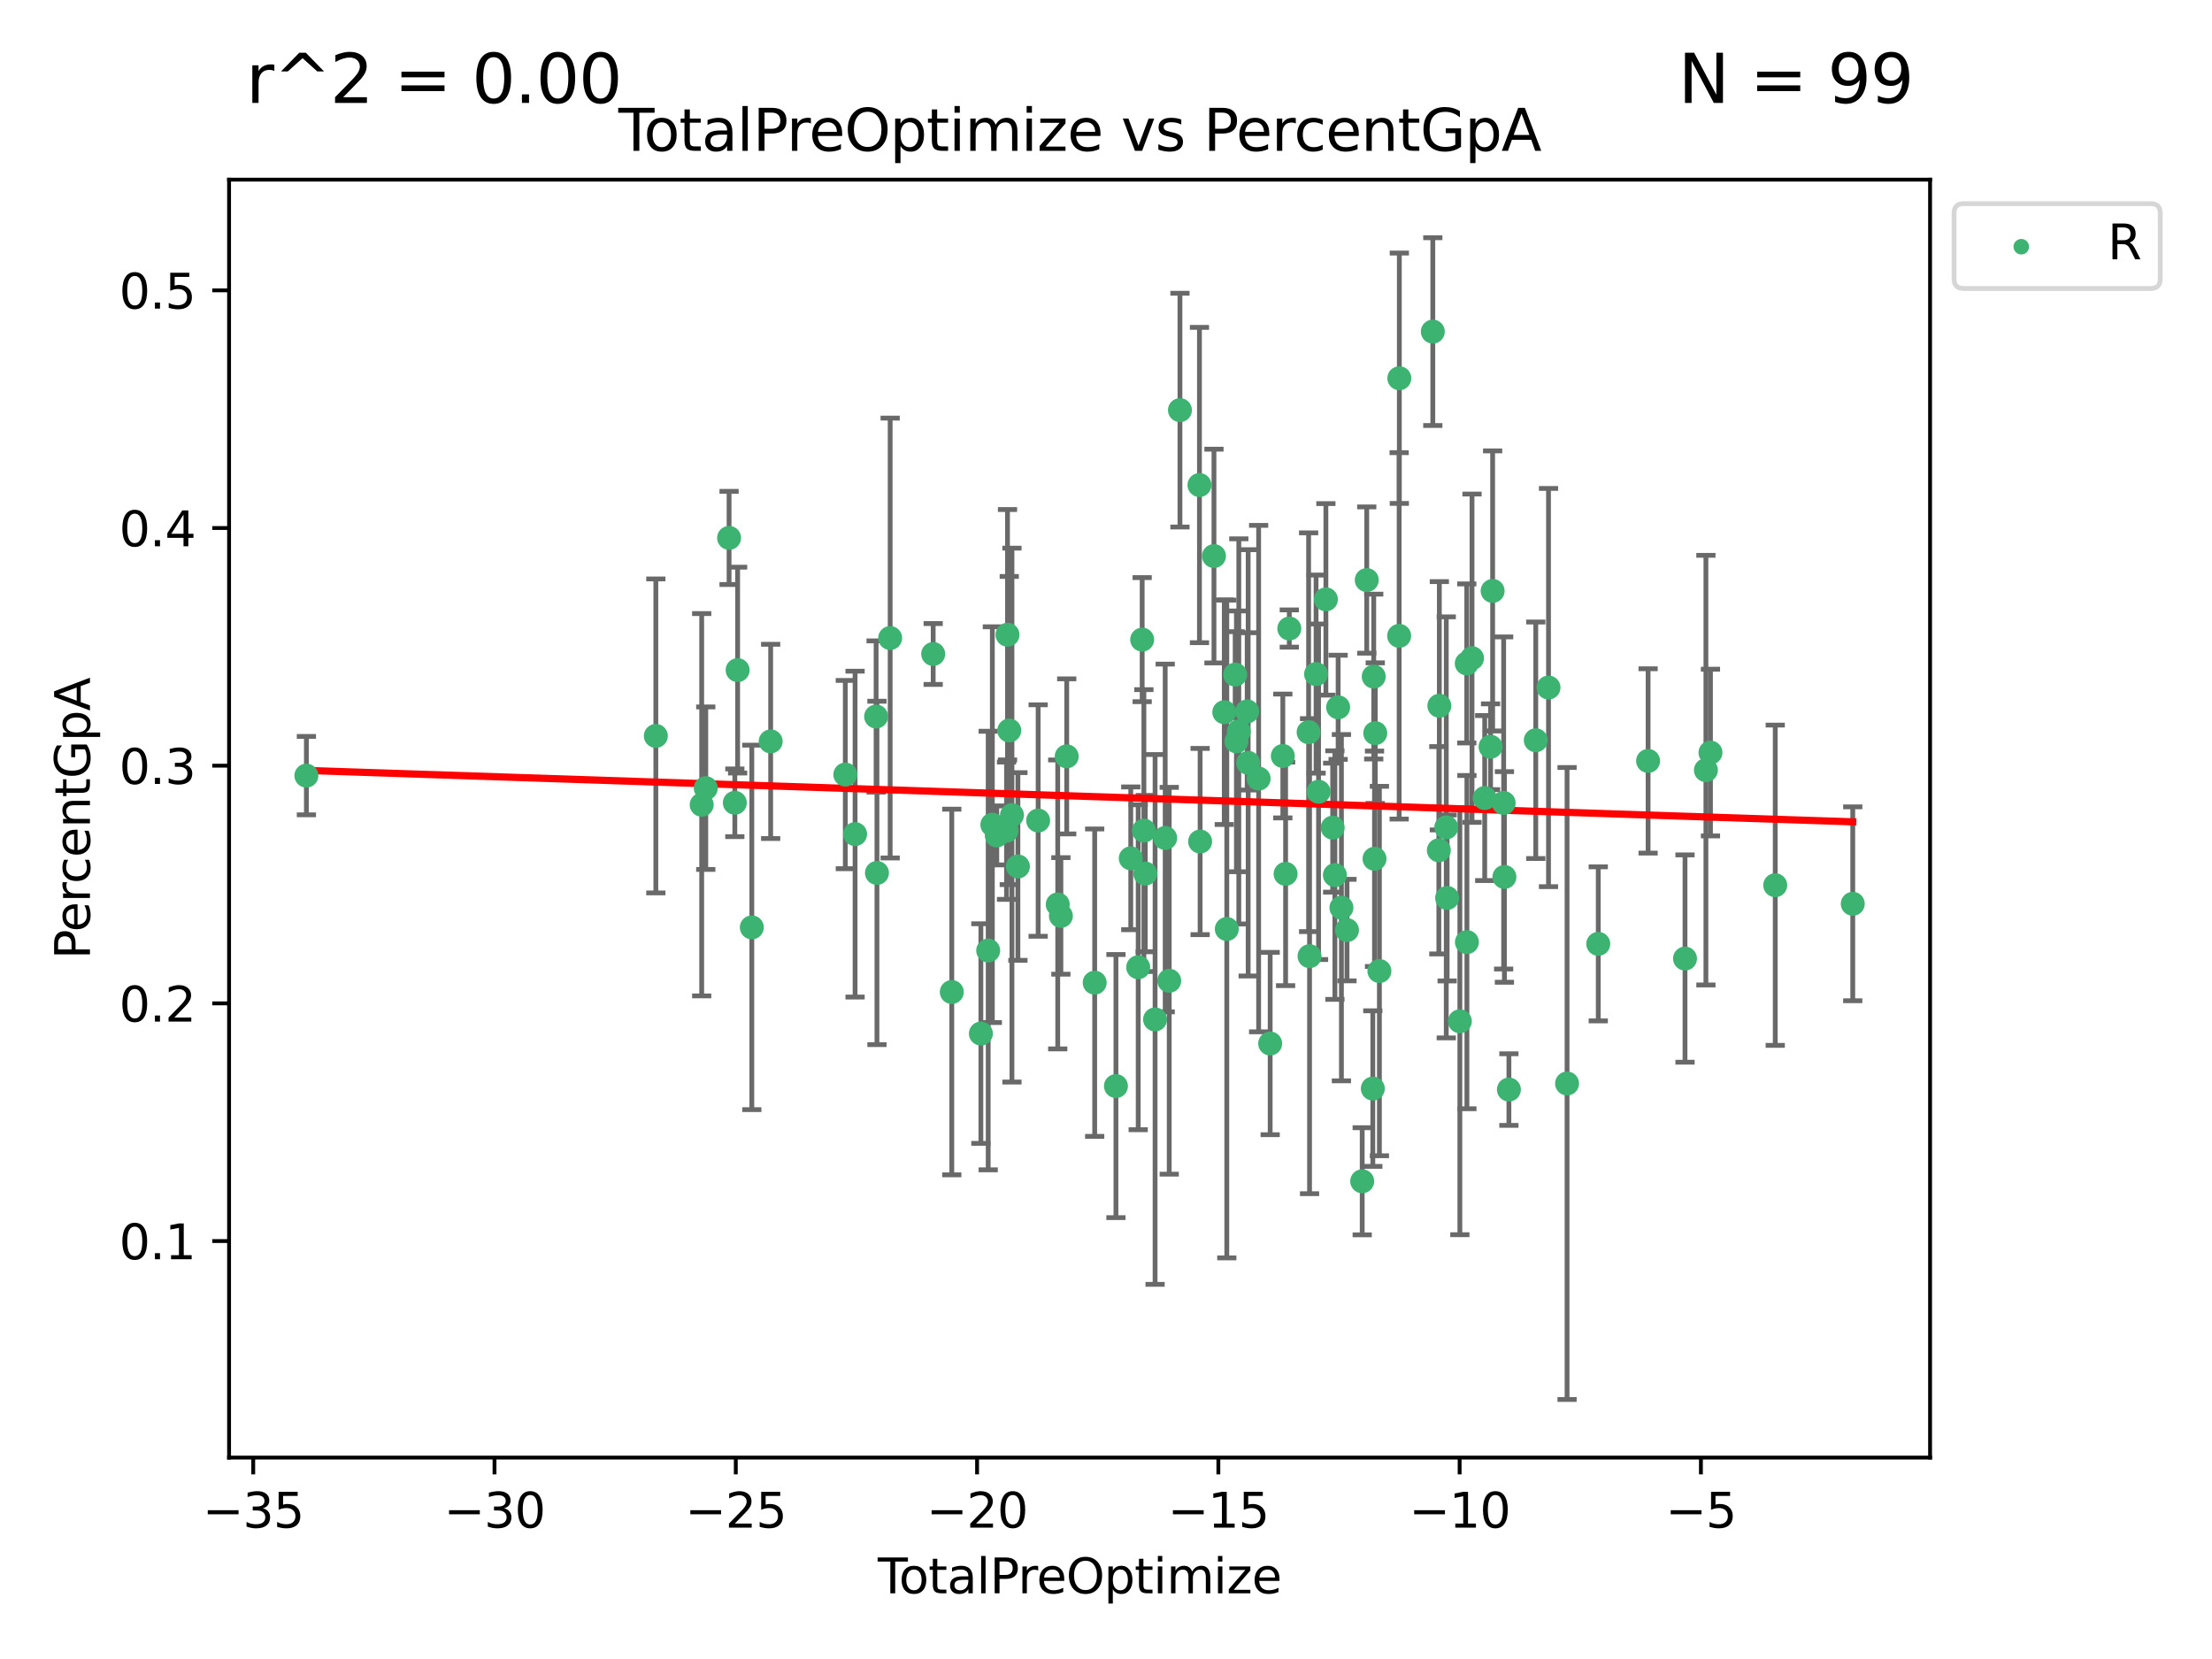 <?xml version="1.0" encoding="utf-8" standalone="no"?>
<!DOCTYPE svg PUBLIC "-//W3C//DTD SVG 1.1//EN"
  "http://www.w3.org/Graphics/SVG/1.1/DTD/svg11.dtd">
<svg xmlns:xlink="http://www.w3.org/1999/xlink" width="460.8pt" height="345.6pt" viewBox="0 0 460.8 345.6" xmlns="http://www.w3.org/2000/svg" version="1.1">
 <defs>
  <style type="text/css">*{stroke-linejoin: round; stroke-linecap: butt}</style>
 </defs>
 <g id="figure_1">
  <g id="patch_1">
   <path d="M 0 345.6 
L 460.8 345.6 
L 460.8 0 
L 0 0 
z
" style="fill: #ffffff"/>
  </g>
  <g id="axes_1">
   <g id="patch_2">
    <path d="M 47.72 303.64 
L 402.07 303.64 
L 402.07 37.422 
L 47.72 37.422 
z
" style="fill: #ffffff"/>
   </g>
   <g id="PathCollection_1">
    <defs>
     <path id="mff5913c33e" d="M 0 1.118 
C 0.297 1.118 0.581 1 0.791 0.791 
C 1 0.581 1.118 0.297 1.118 0 
C 1.118 -0.297 1 -0.581 0.791 -0.791 
C 0.581 -1 0.297 -1.118 0 -1.118 
C -0.297 -1.118 -0.581 -1 -0.791 -0.791 
C -1 -0.581 -1.118 -0.297 -1.118 0 
C -1.118 0.297 -1 0.581 -0.791 0.791 
C -0.581 1 -0.297 1.118 0 1.118 
z
" style="stroke: #3cb371"/>
    </defs>
    <g clip-path="url(#pecc69ba16a)">
     <use xlink:href="#mff5913c33e" x="63.827" y="161.577" style="fill: #3cb371; stroke: #3cb371"/>
     <use xlink:href="#mff5913c33e" x="136.624" y="153.307" style="fill: #3cb371; stroke: #3cb371"/>
     <use xlink:href="#mff5913c33e" x="146.175" y="167.64" style="fill: #3cb371; stroke: #3cb371"/>
     <use xlink:href="#mff5913c33e" x="147.026" y="164.189" style="fill: #3cb371; stroke: #3cb371"/>
     <use xlink:href="#mff5913c33e" x="151.88" y="112.055" style="fill: #3cb371; stroke: #3cb371"/>
     <use xlink:href="#mff5913c33e" x="153.078" y="167.234" style="fill: #3cb371; stroke: #3cb371"/>
     <use xlink:href="#mff5913c33e" x="153.661" y="139.598" style="fill: #3cb371; stroke: #3cb371"/>
     <use xlink:href="#mff5913c33e" x="156.618" y="193.193" style="fill: #3cb371; stroke: #3cb371"/>
     <use xlink:href="#mff5913c33e" x="160.543" y="154.447" style="fill: #3cb371; stroke: #3cb371"/>
     <use xlink:href="#mff5913c33e" x="176.095" y="161.356" style="fill: #3cb371; stroke: #3cb371"/>
     <use xlink:href="#mff5913c33e" x="178.128" y="173.76" style="fill: #3cb371; stroke: #3cb371"/>
     <use xlink:href="#mff5913c33e" x="182.51" y="149.265" style="fill: #3cb371; stroke: #3cb371"/>
     <use xlink:href="#mff5913c33e" x="182.685" y="181.85" style="fill: #3cb371; stroke: #3cb371"/>
     <use xlink:href="#mff5913c33e" x="185.438" y="132.913" style="fill: #3cb371; stroke: #3cb371"/>
     <use xlink:href="#mff5913c33e" x="194.399" y="136.237" style="fill: #3cb371; stroke: #3cb371"/>
     <use xlink:href="#mff5913c33e" x="198.274" y="206.654" style="fill: #3cb371; stroke: #3cb371"/>
     <use xlink:href="#mff5913c33e" x="204.334" y="215.309" style="fill: #3cb371; stroke: #3cb371"/>
     <use xlink:href="#mff5913c33e" x="205.858" y="198.016" style="fill: #3cb371; stroke: #3cb371"/>
     <use xlink:href="#mff5913c33e" x="206.723" y="171.796" style="fill: #3cb371; stroke: #3cb371"/>
     <use xlink:href="#mff5913c33e" x="207.646" y="174.037" style="fill: #3cb371; stroke: #3cb371"/>
     <use xlink:href="#mff5913c33e" x="209.679" y="173.054" style="fill: #3cb371; stroke: #3cb371"/>
     <use xlink:href="#mff5913c33e" x="209.881" y="132.224" style="fill: #3cb371; stroke: #3cb371"/>
     <use xlink:href="#mff5913c33e" x="210.247" y="152.178" style="fill: #3cb371; stroke: #3cb371"/>
     <use xlink:href="#mff5913c33e" x="210.808" y="169.801" style="fill: #3cb371; stroke: #3cb371"/>
     <use xlink:href="#mff5913c33e" x="212.049" y="180.506" style="fill: #3cb371; stroke: #3cb371"/>
     <use xlink:href="#mff5913c33e" x="216.265" y="170.93" style="fill: #3cb371; stroke: #3cb371"/>
     <use xlink:href="#mff5913c33e" x="220.345" y="188.41" style="fill: #3cb371; stroke: #3cb371"/>
     <use xlink:href="#mff5913c33e" x="221.001" y="190.801" style="fill: #3cb371; stroke: #3cb371"/>
     <use xlink:href="#mff5913c33e" x="222.217" y="157.565" style="fill: #3cb371; stroke: #3cb371"/>
     <use xlink:href="#mff5913c33e" x="228.042" y="204.708" style="fill: #3cb371; stroke: #3cb371"/>
     <use xlink:href="#mff5913c33e" x="232.472" y="226.248" style="fill: #3cb371; stroke: #3cb371"/>
     <use xlink:href="#mff5913c33e" x="235.559" y="178.803" style="fill: #3cb371; stroke: #3cb371"/>
     <use xlink:href="#mff5913c33e" x="237.108" y="201.497" style="fill: #3cb371; stroke: #3cb371"/>
     <use xlink:href="#mff5913c33e" x="237.934" y="133.247" style="fill: #3cb371; stroke: #3cb371"/>
     <use xlink:href="#mff5913c33e" x="238.293" y="173.029" style="fill: #3cb371; stroke: #3cb371"/>
     <use xlink:href="#mff5913c33e" x="238.581" y="181.983" style="fill: #3cb371; stroke: #3cb371"/>
     <use xlink:href="#mff5913c33e" x="240.624" y="212.366" style="fill: #3cb371; stroke: #3cb371"/>
     <use xlink:href="#mff5913c33e" x="242.732" y="174.568" style="fill: #3cb371; stroke: #3cb371"/>
     <use xlink:href="#mff5913c33e" x="243.57" y="204.31" style="fill: #3cb371; stroke: #3cb371"/>
     <use xlink:href="#mff5913c33e" x="245.806" y="85.437" style="fill: #3cb371; stroke: #3cb371"/>
     <use xlink:href="#mff5913c33e" x="249.869" y="101.041" style="fill: #3cb371; stroke: #3cb371"/>
     <use xlink:href="#mff5913c33e" x="250.007" y="175.307" style="fill: #3cb371; stroke: #3cb371"/>
     <use xlink:href="#mff5913c33e" x="252.891" y="115.835" style="fill: #3cb371; stroke: #3cb371"/>
     <use xlink:href="#mff5913c33e" x="255.04" y="148.363" style="fill: #3cb371; stroke: #3cb371"/>
     <use xlink:href="#mff5913c33e" x="255.565" y="193.527" style="fill: #3cb371; stroke: #3cb371"/>
     <use xlink:href="#mff5913c33e" x="257.311" y="140.53" style="fill: #3cb371; stroke: #3cb371"/>
     <use xlink:href="#mff5913c33e" x="257.571" y="154.438" style="fill: #3cb371; stroke: #3cb371"/>
     <use xlink:href="#mff5913c33e" x="258.066" y="152.362" style="fill: #3cb371; stroke: #3cb371"/>
     <use xlink:href="#mff5913c33e" x="259.813" y="148.195" style="fill: #3cb371; stroke: #3cb371"/>
     <use xlink:href="#mff5913c33e" x="260.017" y="158.913" style="fill: #3cb371; stroke: #3cb371"/>
     <use xlink:href="#mff5913c33e" x="262.198" y="162.193" style="fill: #3cb371; stroke: #3cb371"/>
     <use xlink:href="#mff5913c33e" x="264.599" y="217.385" style="fill: #3cb371; stroke: #3cb371"/>
     <use xlink:href="#mff5913c33e" x="267.236" y="157.486" style="fill: #3cb371; stroke: #3cb371"/>
     <use xlink:href="#mff5913c33e" x="267.816" y="182.043" style="fill: #3cb371; stroke: #3cb371"/>
     <use xlink:href="#mff5913c33e" x="268.585" y="130.933" style="fill: #3cb371; stroke: #3cb371"/>
     <use xlink:href="#mff5913c33e" x="272.609" y="152.535" style="fill: #3cb371; stroke: #3cb371"/>
     <use xlink:href="#mff5913c33e" x="272.803" y="199.187" style="fill: #3cb371; stroke: #3cb371"/>
     <use xlink:href="#mff5913c33e" x="274.164" y="140.428" style="fill: #3cb371; stroke: #3cb371"/>
     <use xlink:href="#mff5913c33e" x="274.68" y="164.938" style="fill: #3cb371; stroke: #3cb371"/>
     <use xlink:href="#mff5913c33e" x="276.207" y="124.858" style="fill: #3cb371; stroke: #3cb371"/>
     <use xlink:href="#mff5913c33e" x="277.622" y="172.412" style="fill: #3cb371; stroke: #3cb371"/>
     <use xlink:href="#mff5913c33e" x="278.084" y="182.299" style="fill: #3cb371; stroke: #3cb371"/>
     <use xlink:href="#mff5913c33e" x="278.758" y="147.345" style="fill: #3cb371; stroke: #3cb371"/>
     <use xlink:href="#mff5913c33e" x="279.443" y="189.086" style="fill: #3cb371; stroke: #3cb371"/>
     <use xlink:href="#mff5913c33e" x="280.601" y="193.753" style="fill: #3cb371; stroke: #3cb371"/>
     <use xlink:href="#mff5913c33e" x="283.771" y="246.082" style="fill: #3cb371; stroke: #3cb371"/>
     <use xlink:href="#mff5913c33e" x="284.718" y="120.835" style="fill: #3cb371; stroke: #3cb371"/>
     <use xlink:href="#mff5913c33e" x="285.983" y="226.771" style="fill: #3cb371; stroke: #3cb371"/>
     <use xlink:href="#mff5913c33e" x="286.173" y="140.943" style="fill: #3cb371; stroke: #3cb371"/>
     <use xlink:href="#mff5913c33e" x="286.337" y="178.896" style="fill: #3cb371; stroke: #3cb371"/>
     <use xlink:href="#mff5913c33e" x="286.491" y="152.726" style="fill: #3cb371; stroke: #3cb371"/>
     <use xlink:href="#mff5913c33e" x="287.355" y="202.286" style="fill: #3cb371; stroke: #3cb371"/>
     <use xlink:href="#mff5913c33e" x="291.469" y="132.46" style="fill: #3cb371; stroke: #3cb371"/>
     <use xlink:href="#mff5913c33e" x="291.507" y="78.795" style="fill: #3cb371; stroke: #3cb371"/>
     <use xlink:href="#mff5913c33e" x="298.48" y="69.081" style="fill: #3cb371; stroke: #3cb371"/>
     <use xlink:href="#mff5913c33e" x="299.738" y="177.127" style="fill: #3cb371; stroke: #3cb371"/>
     <use xlink:href="#mff5913c33e" x="299.842" y="147.024" style="fill: #3cb371; stroke: #3cb371"/>
     <use xlink:href="#mff5913c33e" x="301.283" y="172.359" style="fill: #3cb371; stroke: #3cb371"/>
     <use xlink:href="#mff5913c33e" x="301.463" y="187.063" style="fill: #3cb371; stroke: #3cb371"/>
     <use xlink:href="#mff5913c33e" x="304.116" y="212.75" style="fill: #3cb371; stroke: #3cb371"/>
     <use xlink:href="#mff5913c33e" x="305.554" y="138.207" style="fill: #3cb371; stroke: #3cb371"/>
     <use xlink:href="#mff5913c33e" x="305.584" y="196.26" style="fill: #3cb371; stroke: #3cb371"/>
     <use xlink:href="#mff5913c33e" x="306.649" y="137.113" style="fill: #3cb371; stroke: #3cb371"/>
     <use xlink:href="#mff5913c33e" x="309.292" y="166.25" style="fill: #3cb371; stroke: #3cb371"/>
     <use xlink:href="#mff5913c33e" x="310.513" y="155.563" style="fill: #3cb371; stroke: #3cb371"/>
     <use xlink:href="#mff5913c33e" x="310.942" y="123.102" style="fill: #3cb371; stroke: #3cb371"/>
     <use xlink:href="#mff5913c33e" x="313.239" y="167.268" style="fill: #3cb371; stroke: #3cb371"/>
     <use xlink:href="#mff5913c33e" x="313.398" y="182.683" style="fill: #3cb371; stroke: #3cb371"/>
     <use xlink:href="#mff5913c33e" x="314.332" y="226.974" style="fill: #3cb371; stroke: #3cb371"/>
     <use xlink:href="#mff5913c33e" x="319.931" y="154.21" style="fill: #3cb371; stroke: #3cb371"/>
     <use xlink:href="#mff5913c33e" x="322.582" y="143.228" style="fill: #3cb371; stroke: #3cb371"/>
     <use xlink:href="#mff5913c33e" x="326.447" y="225.711" style="fill: #3cb371; stroke: #3cb371"/>
     <use xlink:href="#mff5913c33e" x="332.947" y="196.624" style="fill: #3cb371; stroke: #3cb371"/>
     <use xlink:href="#mff5913c33e" x="343.329" y="158.516" style="fill: #3cb371; stroke: #3cb371"/>
     <use xlink:href="#mff5913c33e" x="351.019" y="199.686" style="fill: #3cb371; stroke: #3cb371"/>
     <use xlink:href="#mff5913c33e" x="355.373" y="160.433" style="fill: #3cb371; stroke: #3cb371"/>
     <use xlink:href="#mff5913c33e" x="356.322" y="156.776" style="fill: #3cb371; stroke: #3cb371"/>
     <use xlink:href="#mff5913c33e" x="369.815" y="184.406" style="fill: #3cb371; stroke: #3cb371"/>
     <use xlink:href="#mff5913c33e" x="385.963" y="188.276" style="fill: #3cb371; stroke: #3cb371"/>
    </g>
   </g>
   <g id="matplotlib.axis_1">
    <g id="xtick_1">
     <g id="line2d_1">
      <defs>
       <path id="mf36d15798e" d="M 0 0 
L 0 3.5 
" style="stroke: #000000; stroke-width: 0.8"/>
      </defs>
      <g>
       <use xlink:href="#mf36d15798e" x="52.752" y="303.64" style="stroke: #000000; stroke-width: 0.8"/>
      </g>
     </g>
     <g id="text_1">
      <!-- −35 -->
      <g transform="translate(42.199 318.238)scale(0.1 -0.1)">
       <defs>
        <path id="DejaVuSans-2212" d="M 678 2272 
L 4684 2272 
L 4684 1741 
L 678 1741 
L 678 2272 
z
" transform="scale(0.016)"/>
        <path id="DejaVuSans-33" d="M 2597 2516 
Q 3050 2419 3304 2112 
Q 3559 1806 3559 1356 
Q 3559 666 3084 287 
Q 2609 -91 1734 -91 
Q 1441 -91 1130 -33 
Q 819 25 488 141 
L 488 750 
Q 750 597 1062 519 
Q 1375 441 1716 441 
Q 2309 441 2620 675 
Q 2931 909 2931 1356 
Q 2931 1769 2642 2001 
Q 2353 2234 1838 2234 
L 1294 2234 
L 1294 2753 
L 1863 2753 
Q 2328 2753 2575 2939 
Q 2822 3125 2822 3475 
Q 2822 3834 2567 4026 
Q 2313 4219 1838 4219 
Q 1578 4219 1281 4162 
Q 984 4106 628 3988 
L 628 4550 
Q 988 4650 1302 4700 
Q 1616 4750 1894 4750 
Q 2613 4750 3031 4423 
Q 3450 4097 3450 3541 
Q 3450 3153 3228 2886 
Q 3006 2619 2597 2516 
z
" transform="scale(0.016)"/>
        <path id="DejaVuSans-35" d="M 691 4666 
L 3169 4666 
L 3169 4134 
L 1269 4134 
L 1269 2991 
Q 1406 3038 1543 3061 
Q 1681 3084 1819 3084 
Q 2600 3084 3056 2656 
Q 3513 2228 3513 1497 
Q 3513 744 3044 326 
Q 2575 -91 1722 -91 
Q 1428 -91 1123 -41 
Q 819 9 494 109 
L 494 744 
Q 775 591 1075 516 
Q 1375 441 1709 441 
Q 2250 441 2565 725 
Q 2881 1009 2881 1497 
Q 2881 1984 2565 2268 
Q 2250 2553 1709 2553 
Q 1456 2553 1204 2497 
Q 953 2441 691 2322 
L 691 4666 
z
" transform="scale(0.016)"/>
       </defs>
       <use xlink:href="#DejaVuSans-2212"/>
       <use xlink:href="#DejaVuSans-33" x="83.789"/>
       <use xlink:href="#DejaVuSans-35" x="147.412"/>
      </g>
     </g>
    </g>
    <g id="xtick_2">
     <g id="line2d_2">
      <g>
       <use xlink:href="#mf36d15798e" x="103.015" y="303.64" style="stroke: #000000; stroke-width: 0.8"/>
      </g>
     </g>
     <g id="text_2">
      <!-- −30 -->
      <g transform="translate(92.463 318.238)scale(0.1 -0.1)">
       <defs>
        <path id="DejaVuSans-30" d="M 2034 4250 
Q 1547 4250 1301 3770 
Q 1056 3291 1056 2328 
Q 1056 1369 1301 889 
Q 1547 409 2034 409 
Q 2525 409 2770 889 
Q 3016 1369 3016 2328 
Q 3016 3291 2770 3770 
Q 2525 4250 2034 4250 
z
M 2034 4750 
Q 2819 4750 3233 4129 
Q 3647 3509 3647 2328 
Q 3647 1150 3233 529 
Q 2819 -91 2034 -91 
Q 1250 -91 836 529 
Q 422 1150 422 2328 
Q 422 3509 836 4129 
Q 1250 4750 2034 4750 
z
" transform="scale(0.016)"/>
       </defs>
       <use xlink:href="#DejaVuSans-2212"/>
       <use xlink:href="#DejaVuSans-33" x="83.789"/>
       <use xlink:href="#DejaVuSans-30" x="147.412"/>
      </g>
     </g>
    </g>
    <g id="xtick_3">
     <g id="line2d_3">
      <g>
       <use xlink:href="#mf36d15798e" x="153.278" y="303.64" style="stroke: #000000; stroke-width: 0.8"/>
      </g>
     </g>
     <g id="text_3">
      <!-- −25 -->
      <g transform="translate(142.726 318.238)scale(0.1 -0.1)">
       <defs>
        <path id="DejaVuSans-32" d="M 1228 531 
L 3431 531 
L 3431 0 
L 469 0 
L 469 531 
Q 828 903 1448 1529 
Q 2069 2156 2228 2338 
Q 2531 2678 2651 2914 
Q 2772 3150 2772 3378 
Q 2772 3750 2511 3984 
Q 2250 4219 1831 4219 
Q 1534 4219 1204 4116 
Q 875 4013 500 3803 
L 500 4441 
Q 881 4594 1212 4672 
Q 1544 4750 1819 4750 
Q 2544 4750 2975 4387 
Q 3406 4025 3406 3419 
Q 3406 3131 3298 2873 
Q 3191 2616 2906 2266 
Q 2828 2175 2409 1742 
Q 1991 1309 1228 531 
z
" transform="scale(0.016)"/>
       </defs>
       <use xlink:href="#DejaVuSans-2212"/>
       <use xlink:href="#DejaVuSans-32" x="83.789"/>
       <use xlink:href="#DejaVuSans-35" x="147.412"/>
      </g>
     </g>
    </g>
    <g id="xtick_4">
     <g id="line2d_4">
      <g>
       <use xlink:href="#mf36d15798e" x="203.542" y="303.64" style="stroke: #000000; stroke-width: 0.8"/>
      </g>
     </g>
     <g id="text_4">
      <!-- −20 -->
      <g transform="translate(192.989 318.238)scale(0.1 -0.1)">
       <use xlink:href="#DejaVuSans-2212"/>
       <use xlink:href="#DejaVuSans-32" x="83.789"/>
       <use xlink:href="#DejaVuSans-30" x="147.412"/>
      </g>
     </g>
    </g>
    <g id="xtick_5">
     <g id="line2d_5">
      <g>
       <use xlink:href="#mf36d15798e" x="253.805" y="303.64" style="stroke: #000000; stroke-width: 0.8"/>
      </g>
     </g>
     <g id="text_5">
      <!-- −15 -->
      <g transform="translate(243.253 318.238)scale(0.1 -0.1)">
       <defs>
        <path id="DejaVuSans-31" d="M 794 531 
L 1825 531 
L 1825 4091 
L 703 3866 
L 703 4441 
L 1819 4666 
L 2450 4666 
L 2450 531 
L 3481 531 
L 3481 0 
L 794 0 
L 794 531 
z
" transform="scale(0.016)"/>
       </defs>
       <use xlink:href="#DejaVuSans-2212"/>
       <use xlink:href="#DejaVuSans-31" x="83.789"/>
       <use xlink:href="#DejaVuSans-35" x="147.412"/>
      </g>
     </g>
    </g>
    <g id="xtick_6">
     <g id="line2d_6">
      <g>
       <use xlink:href="#mf36d15798e" x="304.068" y="303.64" style="stroke: #000000; stroke-width: 0.8"/>
      </g>
     </g>
     <g id="text_6">
      <!-- −10 -->
      <g transform="translate(293.516 318.238)scale(0.1 -0.1)">
       <use xlink:href="#DejaVuSans-2212"/>
       <use xlink:href="#DejaVuSans-31" x="83.789"/>
       <use xlink:href="#DejaVuSans-30" x="147.412"/>
      </g>
     </g>
    </g>
    <g id="xtick_7">
     <g id="line2d_7">
      <g>
       <use xlink:href="#mf36d15798e" x="354.332" y="303.64" style="stroke: #000000; stroke-width: 0.8"/>
      </g>
     </g>
     <g id="text_7">
      <!-- −5 -->
      <g transform="translate(346.961 318.238)scale(0.1 -0.1)">
       <use xlink:href="#DejaVuSans-2212"/>
       <use xlink:href="#DejaVuSans-35" x="83.789"/>
      </g>
     </g>
    </g>
    <g id="text_8">
     <!-- TotalPreOptimize -->
     <g transform="translate(182.852 331.917)scale(0.1 -0.1)">
      <defs>
       <path id="DejaVuSans-54" d="M -19 4666 
L 3928 4666 
L 3928 4134 
L 2272 4134 
L 2272 0 
L 1638 0 
L 1638 4134 
L -19 4134 
L -19 4666 
z
" transform="scale(0.016)"/>
       <path id="DejaVuSans-6f" d="M 1959 3097 
Q 1497 3097 1228 2736 
Q 959 2375 959 1747 
Q 959 1119 1226 758 
Q 1494 397 1959 397 
Q 2419 397 2687 759 
Q 2956 1122 2956 1747 
Q 2956 2369 2687 2733 
Q 2419 3097 1959 3097 
z
M 1959 3584 
Q 2709 3584 3137 3096 
Q 3566 2609 3566 1747 
Q 3566 888 3137 398 
Q 2709 -91 1959 -91 
Q 1206 -91 779 398 
Q 353 888 353 1747 
Q 353 2609 779 3096 
Q 1206 3584 1959 3584 
z
" transform="scale(0.016)"/>
       <path id="DejaVuSans-74" d="M 1172 4494 
L 1172 3500 
L 2356 3500 
L 2356 3053 
L 1172 3053 
L 1172 1153 
Q 1172 725 1289 603 
Q 1406 481 1766 481 
L 2356 481 
L 2356 0 
L 1766 0 
Q 1100 0 847 248 
Q 594 497 594 1153 
L 594 3053 
L 172 3053 
L 172 3500 
L 594 3500 
L 594 4494 
L 1172 4494 
z
" transform="scale(0.016)"/>
       <path id="DejaVuSans-61" d="M 2194 1759 
Q 1497 1759 1228 1600 
Q 959 1441 959 1056 
Q 959 750 1161 570 
Q 1363 391 1709 391 
Q 2188 391 2477 730 
Q 2766 1069 2766 1631 
L 2766 1759 
L 2194 1759 
z
M 3341 1997 
L 3341 0 
L 2766 0 
L 2766 531 
Q 2569 213 2275 61 
Q 1981 -91 1556 -91 
Q 1019 -91 701 211 
Q 384 513 384 1019 
Q 384 1609 779 1909 
Q 1175 2209 1959 2209 
L 2766 2209 
L 2766 2266 
Q 2766 2663 2505 2880 
Q 2244 3097 1772 3097 
Q 1472 3097 1187 3025 
Q 903 2953 641 2809 
L 641 3341 
Q 956 3463 1253 3523 
Q 1550 3584 1831 3584 
Q 2591 3584 2966 3190 
Q 3341 2797 3341 1997 
z
" transform="scale(0.016)"/>
       <path id="DejaVuSans-6c" d="M 603 4863 
L 1178 4863 
L 1178 0 
L 603 0 
L 603 4863 
z
" transform="scale(0.016)"/>
       <path id="DejaVuSans-50" d="M 1259 4147 
L 1259 2394 
L 2053 2394 
Q 2494 2394 2734 2622 
Q 2975 2850 2975 3272 
Q 2975 3691 2734 3919 
Q 2494 4147 2053 4147 
L 1259 4147 
z
M 628 4666 
L 2053 4666 
Q 2838 4666 3239 4311 
Q 3641 3956 3641 3272 
Q 3641 2581 3239 2228 
Q 2838 1875 2053 1875 
L 1259 1875 
L 1259 0 
L 628 0 
L 628 4666 
z
" transform="scale(0.016)"/>
       <path id="DejaVuSans-72" d="M 2631 2963 
Q 2534 3019 2420 3045 
Q 2306 3072 2169 3072 
Q 1681 3072 1420 2755 
Q 1159 2438 1159 1844 
L 1159 0 
L 581 0 
L 581 3500 
L 1159 3500 
L 1159 2956 
Q 1341 3275 1631 3429 
Q 1922 3584 2338 3584 
Q 2397 3584 2469 3576 
Q 2541 3569 2628 3553 
L 2631 2963 
z
" transform="scale(0.016)"/>
       <path id="DejaVuSans-65" d="M 3597 1894 
L 3597 1613 
L 953 1613 
Q 991 1019 1311 708 
Q 1631 397 2203 397 
Q 2534 397 2845 478 
Q 3156 559 3463 722 
L 3463 178 
Q 3153 47 2828 -22 
Q 2503 -91 2169 -91 
Q 1331 -91 842 396 
Q 353 884 353 1716 
Q 353 2575 817 3079 
Q 1281 3584 2069 3584 
Q 2775 3584 3186 3129 
Q 3597 2675 3597 1894 
z
M 3022 2063 
Q 3016 2534 2758 2815 
Q 2500 3097 2075 3097 
Q 1594 3097 1305 2825 
Q 1016 2553 972 2059 
L 3022 2063 
z
" transform="scale(0.016)"/>
       <path id="DejaVuSans-4f" d="M 2522 4238 
Q 1834 4238 1429 3725 
Q 1025 3213 1025 2328 
Q 1025 1447 1429 934 
Q 1834 422 2522 422 
Q 3209 422 3611 934 
Q 4013 1447 4013 2328 
Q 4013 3213 3611 3725 
Q 3209 4238 2522 4238 
z
M 2522 4750 
Q 3503 4750 4090 4092 
Q 4678 3434 4678 2328 
Q 4678 1225 4090 567 
Q 3503 -91 2522 -91 
Q 1538 -91 948 565 
Q 359 1222 359 2328 
Q 359 3434 948 4092 
Q 1538 4750 2522 4750 
z
" transform="scale(0.016)"/>
       <path id="DejaVuSans-70" d="M 1159 525 
L 1159 -1331 
L 581 -1331 
L 581 3500 
L 1159 3500 
L 1159 2969 
Q 1341 3281 1617 3432 
Q 1894 3584 2278 3584 
Q 2916 3584 3314 3078 
Q 3713 2572 3713 1747 
Q 3713 922 3314 415 
Q 2916 -91 2278 -91 
Q 1894 -91 1617 61 
Q 1341 213 1159 525 
z
M 3116 1747 
Q 3116 2381 2855 2742 
Q 2594 3103 2138 3103 
Q 1681 3103 1420 2742 
Q 1159 2381 1159 1747 
Q 1159 1113 1420 752 
Q 1681 391 2138 391 
Q 2594 391 2855 752 
Q 3116 1113 3116 1747 
z
" transform="scale(0.016)"/>
       <path id="DejaVuSans-69" d="M 603 3500 
L 1178 3500 
L 1178 0 
L 603 0 
L 603 3500 
z
M 603 4863 
L 1178 4863 
L 1178 4134 
L 603 4134 
L 603 4863 
z
" transform="scale(0.016)"/>
       <path id="DejaVuSans-6d" d="M 3328 2828 
Q 3544 3216 3844 3400 
Q 4144 3584 4550 3584 
Q 5097 3584 5394 3201 
Q 5691 2819 5691 2113 
L 5691 0 
L 5113 0 
L 5113 2094 
Q 5113 2597 4934 2840 
Q 4756 3084 4391 3084 
Q 3944 3084 3684 2787 
Q 3425 2491 3425 1978 
L 3425 0 
L 2847 0 
L 2847 2094 
Q 2847 2600 2669 2842 
Q 2491 3084 2119 3084 
Q 1678 3084 1418 2786 
Q 1159 2488 1159 1978 
L 1159 0 
L 581 0 
L 581 3500 
L 1159 3500 
L 1159 2956 
Q 1356 3278 1631 3431 
Q 1906 3584 2284 3584 
Q 2666 3584 2933 3390 
Q 3200 3197 3328 2828 
z
" transform="scale(0.016)"/>
       <path id="DejaVuSans-7a" d="M 353 3500 
L 3084 3500 
L 3084 2975 
L 922 459 
L 3084 459 
L 3084 0 
L 275 0 
L 275 525 
L 2438 3041 
L 353 3041 
L 353 3500 
z
" transform="scale(0.016)"/>
      </defs>
      <use xlink:href="#DejaVuSans-54"/>
      <use xlink:href="#DejaVuSans-6f" x="44.084"/>
      <use xlink:href="#DejaVuSans-74" x="105.266"/>
      <use xlink:href="#DejaVuSans-61" x="144.475"/>
      <use xlink:href="#DejaVuSans-6c" x="205.754"/>
      <use xlink:href="#DejaVuSans-50" x="233.537"/>
      <use xlink:href="#DejaVuSans-72" x="292.09"/>
      <use xlink:href="#DejaVuSans-65" x="330.953"/>
      <use xlink:href="#DejaVuSans-4f" x="392.477"/>
      <use xlink:href="#DejaVuSans-70" x="471.188"/>
      <use xlink:href="#DejaVuSans-74" x="534.664"/>
      <use xlink:href="#DejaVuSans-69" x="573.873"/>
      <use xlink:href="#DejaVuSans-6d" x="601.656"/>
      <use xlink:href="#DejaVuSans-69" x="699.068"/>
      <use xlink:href="#DejaVuSans-7a" x="726.852"/>
      <use xlink:href="#DejaVuSans-65" x="779.342"/>
     </g>
    </g>
   </g>
   <g id="matplotlib.axis_2">
    <g id="ytick_1">
     <g id="line2d_8">
      <defs>
       <path id="ma1b30225e6" d="M 0 0 
L -3.5 0 
" style="stroke: #000000; stroke-width: 0.8"/>
      </defs>
      <g>
       <use xlink:href="#ma1b30225e6" x="47.72" y="258.528" style="stroke: #000000; stroke-width: 0.8"/>
      </g>
     </g>
     <g id="text_9">
      <!-- 0.1 -->
      <g transform="translate(24.817 262.327)scale(0.1 -0.1)">
       <defs>
        <path id="DejaVuSans-2e" d="M 684 794 
L 1344 794 
L 1344 0 
L 684 0 
L 684 794 
z
" transform="scale(0.016)"/>
       </defs>
       <use xlink:href="#DejaVuSans-30"/>
       <use xlink:href="#DejaVuSans-2e" x="63.623"/>
       <use xlink:href="#DejaVuSans-31" x="95.41"/>
      </g>
     </g>
    </g>
    <g id="ytick_2">
     <g id="line2d_9">
      <g>
       <use xlink:href="#ma1b30225e6" x="47.72" y="209.018" style="stroke: #000000; stroke-width: 0.8"/>
      </g>
     </g>
     <g id="text_10">
      <!-- 0.2 -->
      <g transform="translate(24.817 212.818)scale(0.1 -0.1)">
       <use xlink:href="#DejaVuSans-30"/>
       <use xlink:href="#DejaVuSans-2e" x="63.623"/>
       <use xlink:href="#DejaVuSans-32" x="95.41"/>
      </g>
     </g>
    </g>
    <g id="ytick_3">
     <g id="line2d_10">
      <g>
       <use xlink:href="#ma1b30225e6" x="47.72" y="159.509" style="stroke: #000000; stroke-width: 0.8"/>
      </g>
     </g>
     <g id="text_11">
      <!-- 0.3 -->
      <g transform="translate(24.817 163.308)scale(0.1 -0.1)">
       <use xlink:href="#DejaVuSans-30"/>
       <use xlink:href="#DejaVuSans-2e" x="63.623"/>
       <use xlink:href="#DejaVuSans-33" x="95.41"/>
      </g>
     </g>
    </g>
    <g id="ytick_4">
     <g id="line2d_11">
      <g>
       <use xlink:href="#ma1b30225e6" x="47.72" y="109.999" style="stroke: #000000; stroke-width: 0.8"/>
      </g>
     </g>
     <g id="text_12">
      <!-- 0.4 -->
      <g transform="translate(24.817 113.798)scale(0.1 -0.1)">
       <defs>
        <path id="DejaVuSans-34" d="M 2419 4116 
L 825 1625 
L 2419 1625 
L 2419 4116 
z
M 2253 4666 
L 3047 4666 
L 3047 1625 
L 3713 1625 
L 3713 1100 
L 3047 1100 
L 3047 0 
L 2419 0 
L 2419 1100 
L 313 1100 
L 313 1709 
L 2253 4666 
z
" transform="scale(0.016)"/>
       </defs>
       <use xlink:href="#DejaVuSans-30"/>
       <use xlink:href="#DejaVuSans-2e" x="63.623"/>
       <use xlink:href="#DejaVuSans-34" x="95.41"/>
      </g>
     </g>
    </g>
    <g id="ytick_5">
     <g id="line2d_12">
      <g>
       <use xlink:href="#ma1b30225e6" x="47.72" y="60.49" style="stroke: #000000; stroke-width: 0.8"/>
      </g>
     </g>
     <g id="text_13">
      <!-- 0.5 -->
      <g transform="translate(24.817 64.289)scale(0.1 -0.1)">
       <use xlink:href="#DejaVuSans-30"/>
       <use xlink:href="#DejaVuSans-2e" x="63.623"/>
       <use xlink:href="#DejaVuSans-35" x="95.41"/>
      </g>
     </g>
    </g>
    <g id="text_14">
     <!-- PercentGpA -->
     <g transform="translate(18.737 199.807)rotate(-90)scale(0.1 -0.1)">
      <defs>
       <path id="DejaVuSans-63" d="M 3122 3366 
L 3122 2828 
Q 2878 2963 2633 3030 
Q 2388 3097 2138 3097 
Q 1578 3097 1268 2742 
Q 959 2388 959 1747 
Q 959 1106 1268 751 
Q 1578 397 2138 397 
Q 2388 397 2633 464 
Q 2878 531 3122 666 
L 3122 134 
Q 2881 22 2623 -34 
Q 2366 -91 2075 -91 
Q 1284 -91 818 406 
Q 353 903 353 1747 
Q 353 2603 823 3093 
Q 1294 3584 2113 3584 
Q 2378 3584 2631 3529 
Q 2884 3475 3122 3366 
z
" transform="scale(0.016)"/>
       <path id="DejaVuSans-6e" d="M 3513 2113 
L 3513 0 
L 2938 0 
L 2938 2094 
Q 2938 2591 2744 2837 
Q 2550 3084 2163 3084 
Q 1697 3084 1428 2787 
Q 1159 2491 1159 1978 
L 1159 0 
L 581 0 
L 581 3500 
L 1159 3500 
L 1159 2956 
Q 1366 3272 1645 3428 
Q 1925 3584 2291 3584 
Q 2894 3584 3203 3211 
Q 3513 2838 3513 2113 
z
" transform="scale(0.016)"/>
       <path id="DejaVuSans-47" d="M 3809 666 
L 3809 1919 
L 2778 1919 
L 2778 2438 
L 4434 2438 
L 4434 434 
Q 4069 175 3628 42 
Q 3188 -91 2688 -91 
Q 1594 -91 976 548 
Q 359 1188 359 2328 
Q 359 3472 976 4111 
Q 1594 4750 2688 4750 
Q 3144 4750 3555 4637 
Q 3966 4525 4313 4306 
L 4313 3634 
Q 3963 3931 3569 4081 
Q 3175 4231 2741 4231 
Q 1884 4231 1454 3753 
Q 1025 3275 1025 2328 
Q 1025 1384 1454 906 
Q 1884 428 2741 428 
Q 3075 428 3337 486 
Q 3600 544 3809 666 
z
" transform="scale(0.016)"/>
       <path id="DejaVuSans-41" d="M 2188 4044 
L 1331 1722 
L 3047 1722 
L 2188 4044 
z
M 1831 4666 
L 2547 4666 
L 4325 0 
L 3669 0 
L 3244 1197 
L 1141 1197 
L 716 0 
L 50 0 
L 1831 4666 
z
" transform="scale(0.016)"/>
      </defs>
      <use xlink:href="#DejaVuSans-50"/>
      <use xlink:href="#DejaVuSans-65" x="56.678"/>
      <use xlink:href="#DejaVuSans-72" x="118.201"/>
      <use xlink:href="#DejaVuSans-63" x="157.064"/>
      <use xlink:href="#DejaVuSans-65" x="212.045"/>
      <use xlink:href="#DejaVuSans-6e" x="273.568"/>
      <use xlink:href="#DejaVuSans-74" x="336.947"/>
      <use xlink:href="#DejaVuSans-47" x="376.156"/>
      <use xlink:href="#DejaVuSans-70" x="453.646"/>
      <use xlink:href="#DejaVuSans-41" x="517.123"/>
     </g>
    </g>
   </g>
   <g id="LineCollection_1">
    <path d="M 63.827 169.741 
L 63.827 153.413 
" clip-path="url(#pecc69ba16a)" style="fill: none; stroke: #696969"/>
    <path d="M 136.624 186.009 
L 136.624 120.604 
" clip-path="url(#pecc69ba16a)" style="fill: none; stroke: #696969"/>
    <path d="M 146.175 207.462 
L 146.175 127.818 
" clip-path="url(#pecc69ba16a)" style="fill: none; stroke: #696969"/>
    <path d="M 147.026 181.115 
L 147.026 147.262 
" clip-path="url(#pecc69ba16a)" style="fill: none; stroke: #696969"/>
    <path d="M 151.88 121.761 
L 151.88 102.35 
" clip-path="url(#pecc69ba16a)" style="fill: none; stroke: #696969"/>
    <path d="M 153.078 174.285 
L 153.078 160.184 
" clip-path="url(#pecc69ba16a)" style="fill: none; stroke: #696969"/>
    <path d="M 153.661 161.039 
L 153.661 118.158 
" clip-path="url(#pecc69ba16a)" style="fill: none; stroke: #696969"/>
    <path d="M 156.618 231.159 
L 156.618 155.228 
" clip-path="url(#pecc69ba16a)" style="fill: none; stroke: #696969"/>
    <path d="M 160.543 174.678 
L 160.543 134.215 
" clip-path="url(#pecc69ba16a)" style="fill: none; stroke: #696969"/>
    <path d="M 176.095 180.967 
L 176.095 141.746 
" clip-path="url(#pecc69ba16a)" style="fill: none; stroke: #696969"/>
    <path d="M 178.128 207.703 
L 178.128 139.817 
" clip-path="url(#pecc69ba16a)" style="fill: none; stroke: #696969"/>
    <path d="M 182.51 165.019 
L 182.51 133.511 
" clip-path="url(#pecc69ba16a)" style="fill: none; stroke: #696969"/>
    <path d="M 182.685 217.618 
L 182.685 146.081 
" clip-path="url(#pecc69ba16a)" style="fill: none; stroke: #696969"/>
    <path d="M 185.438 178.727 
L 185.438 87.099 
" clip-path="url(#pecc69ba16a)" style="fill: none; stroke: #696969"/>
    <path d="M 194.399 142.579 
L 194.399 129.895 
" clip-path="url(#pecc69ba16a)" style="fill: none; stroke: #696969"/>
    <path d="M 198.274 244.742 
L 198.274 168.566 
" clip-path="url(#pecc69ba16a)" style="fill: none; stroke: #696969"/>
    <path d="M 204.334 238.184 
L 204.334 192.435 
" clip-path="url(#pecc69ba16a)" style="fill: none; stroke: #696969"/>
    <path d="M 205.858 243.697 
L 205.858 152.335 
" clip-path="url(#pecc69ba16a)" style="fill: none; stroke: #696969"/>
    <path d="M 206.723 213.019 
L 206.723 130.574 
" clip-path="url(#pecc69ba16a)" style="fill: none; stroke: #696969"/>
    <path d="M 207.646 180.181 
L 207.646 167.892 
" clip-path="url(#pecc69ba16a)" style="fill: none; stroke: #696969"/>
    <path d="M 209.679 187.355 
L 209.679 158.753 
" clip-path="url(#pecc69ba16a)" style="fill: none; stroke: #696969"/>
    <path d="M 209.881 158.306 
L 209.881 106.143 
" clip-path="url(#pecc69ba16a)" style="fill: none; stroke: #696969"/>
    <path d="M 210.247 184.274 
L 210.247 120.082 
" clip-path="url(#pecc69ba16a)" style="fill: none; stroke: #696969"/>
    <path d="M 210.808 225.412 
L 210.808 114.19 
" clip-path="url(#pecc69ba16a)" style="fill: none; stroke: #696969"/>
    <path d="M 212.049 200.056 
L 212.049 160.956 
" clip-path="url(#pecc69ba16a)" style="fill: none; stroke: #696969"/>
    <path d="M 216.265 195.041 
L 216.265 146.82 
" clip-path="url(#pecc69ba16a)" style="fill: none; stroke: #696969"/>
    <path d="M 220.345 218.506 
L 220.345 158.315 
" clip-path="url(#pecc69ba16a)" style="fill: none; stroke: #696969"/>
    <path d="M 221.001 202.942 
L 221.001 178.659 
" clip-path="url(#pecc69ba16a)" style="fill: none; stroke: #696969"/>
    <path d="M 222.217 173.718 
L 222.217 141.413 
" clip-path="url(#pecc69ba16a)" style="fill: none; stroke: #696969"/>
    <path d="M 228.042 236.729 
L 228.042 172.687 
" clip-path="url(#pecc69ba16a)" style="fill: none; stroke: #696969"/>
    <path d="M 232.472 253.652 
L 232.472 198.843 
" clip-path="url(#pecc69ba16a)" style="fill: none; stroke: #696969"/>
    <path d="M 235.559 193.67 
L 235.559 163.936 
" clip-path="url(#pecc69ba16a)" style="fill: none; stroke: #696969"/>
    <path d="M 237.108 235.34 
L 237.108 167.655 
" clip-path="url(#pecc69ba16a)" style="fill: none; stroke: #696969"/>
    <path d="M 237.934 146.17 
L 237.934 120.324 
" clip-path="url(#pecc69ba16a)" style="fill: none; stroke: #696969"/>
    <path d="M 238.293 202.391 
L 238.293 143.666 
" clip-path="url(#pecc69ba16a)" style="fill: none; stroke: #696969"/>
    <path d="M 238.581 198.267 
L 238.581 165.7 
" clip-path="url(#pecc69ba16a)" style="fill: none; stroke: #696969"/>
    <path d="M 240.624 267.551 
L 240.624 157.181 
" clip-path="url(#pecc69ba16a)" style="fill: none; stroke: #696969"/>
    <path d="M 242.732 210.79 
L 242.732 138.347 
" clip-path="url(#pecc69ba16a)" style="fill: none; stroke: #696969"/>
    <path d="M 243.57 244.597 
L 243.57 164.022 
" clip-path="url(#pecc69ba16a)" style="fill: none; stroke: #696969"/>
    <path d="M 245.806 109.788 
L 245.806 61.087 
" clip-path="url(#pecc69ba16a)" style="fill: none; stroke: #696969"/>
    <path d="M 249.869 133.882 
L 249.869 68.2 
" clip-path="url(#pecc69ba16a)" style="fill: none; stroke: #696969"/>
    <path d="M 250.007 194.702 
L 250.007 155.911 
" clip-path="url(#pecc69ba16a)" style="fill: none; stroke: #696969"/>
    <path d="M 252.891 138.096 
L 252.891 93.574 
" clip-path="url(#pecc69ba16a)" style="fill: none; stroke: #696969"/>
    <path d="M 255.04 171.754 
L 255.04 124.973 
" clip-path="url(#pecc69ba16a)" style="fill: none; stroke: #696969"/>
    <path d="M 255.565 262.041 
L 255.565 125.012 
" clip-path="url(#pecc69ba16a)" style="fill: none; stroke: #696969"/>
    <path d="M 257.311 149.472 
L 257.311 131.588 
" clip-path="url(#pecc69ba16a)" style="fill: none; stroke: #696969"/>
    <path d="M 257.571 181.601 
L 257.571 127.275 
" clip-path="url(#pecc69ba16a)" style="fill: none; stroke: #696969"/>
    <path d="M 258.066 192.48 
L 258.066 112.245 
" clip-path="url(#pecc69ba16a)" style="fill: none; stroke: #696969"/>
    <path d="M 259.813 164.579 
L 259.813 131.811 
" clip-path="url(#pecc69ba16a)" style="fill: none; stroke: #696969"/>
    <path d="M 260.017 203.316 
L 260.017 114.511 
" clip-path="url(#pecc69ba16a)" style="fill: none; stroke: #696969"/>
    <path d="M 262.198 214.945 
L 262.198 109.442 
" clip-path="url(#pecc69ba16a)" style="fill: none; stroke: #696969"/>
    <path d="M 264.599 236.375 
L 264.599 198.395 
" clip-path="url(#pecc69ba16a)" style="fill: none; stroke: #696969"/>
    <path d="M 267.236 170.387 
L 267.236 144.585 
" clip-path="url(#pecc69ba16a)" style="fill: none; stroke: #696969"/>
    <path d="M 267.816 205.329 
L 267.816 158.756 
" clip-path="url(#pecc69ba16a)" style="fill: none; stroke: #696969"/>
    <path d="M 268.585 134.812 
L 268.585 127.054 
" clip-path="url(#pecc69ba16a)" style="fill: none; stroke: #696969"/>
    <path d="M 272.609 194.071 
L 272.609 111 
" clip-path="url(#pecc69ba16a)" style="fill: none; stroke: #696969"/>
    <path d="M 272.803 248.668 
L 272.803 149.706 
" clip-path="url(#pecc69ba16a)" style="fill: none; stroke: #696969"/>
    <path d="M 274.164 161.06 
L 274.164 119.797 
" clip-path="url(#pecc69ba16a)" style="fill: none; stroke: #696969"/>
    <path d="M 274.68 199.888 
L 274.68 129.988 
" clip-path="url(#pecc69ba16a)" style="fill: none; stroke: #696969"/>
    <path d="M 276.207 144.808 
L 276.207 104.909 
" clip-path="url(#pecc69ba16a)" style="fill: none; stroke: #696969"/>
    <path d="M 277.622 185.849 
L 277.622 158.976 
" clip-path="url(#pecc69ba16a)" style="fill: none; stroke: #696969"/>
    <path d="M 278.084 208.189 
L 278.084 156.41 
" clip-path="url(#pecc69ba16a)" style="fill: none; stroke: #696969"/>
    <path d="M 278.758 158.192 
L 278.758 136.497 
" clip-path="url(#pecc69ba16a)" style="fill: none; stroke: #696969"/>
    <path d="M 279.443 225.156 
L 279.443 153.016 
" clip-path="url(#pecc69ba16a)" style="fill: none; stroke: #696969"/>
    <path d="M 280.601 204.329 
L 280.601 183.176 
" clip-path="url(#pecc69ba16a)" style="fill: none; stroke: #696969"/>
    <path d="M 283.771 257.242 
L 283.771 234.923 
" clip-path="url(#pecc69ba16a)" style="fill: none; stroke: #696969"/>
    <path d="M 284.718 136.074 
L 284.718 105.597 
" clip-path="url(#pecc69ba16a)" style="fill: none; stroke: #696969"/>
    <path d="M 285.983 242.975 
L 285.983 210.567 
" clip-path="url(#pecc69ba16a)" style="fill: none; stroke: #696969"/>
    <path d="M 286.173 158.115 
L 286.173 123.771 
" clip-path="url(#pecc69ba16a)" style="fill: none; stroke: #696969"/>
    <path d="M 286.337 201.33 
L 286.337 156.463 
" clip-path="url(#pecc69ba16a)" style="fill: none; stroke: #696969"/>
    <path d="M 286.491 167.372 
L 286.491 138.08 
" clip-path="url(#pecc69ba16a)" style="fill: none; stroke: #696969"/>
    <path d="M 287.355 240.763 
L 287.355 163.809 
" clip-path="url(#pecc69ba16a)" style="fill: none; stroke: #696969"/>
    <path d="M 291.469 170.623 
L 291.469 94.297 
" clip-path="url(#pecc69ba16a)" style="fill: none; stroke: #696969"/>
    <path d="M 291.507 104.874 
L 291.507 52.716 
" clip-path="url(#pecc69ba16a)" style="fill: none; stroke: #696969"/>
    <path d="M 298.48 88.64 
L 298.48 49.523 
" clip-path="url(#pecc69ba16a)" style="fill: none; stroke: #696969"/>
    <path d="M 299.738 198.723 
L 299.738 155.531 
" clip-path="url(#pecc69ba16a)" style="fill: none; stroke: #696969"/>
    <path d="M 299.842 172.887 
L 299.842 121.161 
" clip-path="url(#pecc69ba16a)" style="fill: none; stroke: #696969"/>
    <path d="M 301.283 216.215 
L 301.283 128.503 
" clip-path="url(#pecc69ba16a)" style="fill: none; stroke: #696969"/>
    <path d="M 301.463 204.348 
L 301.463 169.778 
" clip-path="url(#pecc69ba16a)" style="fill: none; stroke: #696969"/>
    <path d="M 304.116 257.214 
L 304.116 168.286 
" clip-path="url(#pecc69ba16a)" style="fill: none; stroke: #696969"/>
    <path d="M 305.554 154.776 
L 305.554 121.639 
" clip-path="url(#pecc69ba16a)" style="fill: none; stroke: #696969"/>
    <path d="M 305.584 230.967 
L 305.584 161.552 
" clip-path="url(#pecc69ba16a)" style="fill: none; stroke: #696969"/>
    <path d="M 306.649 171.307 
L 306.649 102.918 
" clip-path="url(#pecc69ba16a)" style="fill: none; stroke: #696969"/>
    <path d="M 309.292 183.434 
L 309.292 149.066 
" clip-path="url(#pecc69ba16a)" style="fill: none; stroke: #696969"/>
    <path d="M 310.513 164.498 
L 310.513 146.629 
" clip-path="url(#pecc69ba16a)" style="fill: none; stroke: #696969"/>
    <path d="M 310.942 152.274 
L 310.942 93.929 
" clip-path="url(#pecc69ba16a)" style="fill: none; stroke: #696969"/>
    <path d="M 313.239 201.86 
L 313.239 132.677 
" clip-path="url(#pecc69ba16a)" style="fill: none; stroke: #696969"/>
    <path d="M 313.398 204.618 
L 313.398 160.748 
" clip-path="url(#pecc69ba16a)" style="fill: none; stroke: #696969"/>
    <path d="M 314.332 234.434 
L 314.332 219.515 
" clip-path="url(#pecc69ba16a)" style="fill: none; stroke: #696969"/>
    <path d="M 319.931 178.844 
L 319.931 129.577 
" clip-path="url(#pecc69ba16a)" style="fill: none; stroke: #696969"/>
    <path d="M 322.582 184.704 
L 322.582 101.752 
" clip-path="url(#pecc69ba16a)" style="fill: none; stroke: #696969"/>
    <path d="M 326.447 291.539 
L 326.447 159.884 
" clip-path="url(#pecc69ba16a)" style="fill: none; stroke: #696969"/>
    <path d="M 332.947 212.668 
L 332.947 180.579 
" clip-path="url(#pecc69ba16a)" style="fill: none; stroke: #696969"/>
    <path d="M 343.329 177.713 
L 343.329 139.319 
" clip-path="url(#pecc69ba16a)" style="fill: none; stroke: #696969"/>
    <path d="M 351.019 221.28 
L 351.019 178.091 
" clip-path="url(#pecc69ba16a)" style="fill: none; stroke: #696969"/>
    <path d="M 355.373 205.185 
L 355.373 115.682 
" clip-path="url(#pecc69ba16a)" style="fill: none; stroke: #696969"/>
    <path d="M 356.322 174.143 
L 356.322 139.409 
" clip-path="url(#pecc69ba16a)" style="fill: none; stroke: #696969"/>
    <path d="M 369.815 217.766 
L 369.815 151.047 
" clip-path="url(#pecc69ba16a)" style="fill: none; stroke: #696969"/>
    <path d="M 385.963 208.473 
L 385.963 168.078 
" clip-path="url(#pecc69ba16a)" style="fill: none; stroke: #696969"/>
   </g>
   <g id="line2d_13">
    <defs>
     <path id="mfa5d8c688e" d="M 2 0 
L -2 -0 
" style="stroke: #696969"/>
    </defs>
    <g clip-path="url(#pecc69ba16a)">
     <use xlink:href="#mfa5d8c688e" x="63.827" y="169.741" style="fill: #696969; stroke: #696969"/>
     <use xlink:href="#mfa5d8c688e" x="136.624" y="186.009" style="fill: #696969; stroke: #696969"/>
     <use xlink:href="#mfa5d8c688e" x="146.175" y="207.462" style="fill: #696969; stroke: #696969"/>
     <use xlink:href="#mfa5d8c688e" x="147.026" y="181.115" style="fill: #696969; stroke: #696969"/>
     <use xlink:href="#mfa5d8c688e" x="151.88" y="121.761" style="fill: #696969; stroke: #696969"/>
     <use xlink:href="#mfa5d8c688e" x="153.078" y="174.285" style="fill: #696969; stroke: #696969"/>
     <use xlink:href="#mfa5d8c688e" x="153.661" y="161.039" style="fill: #696969; stroke: #696969"/>
     <use xlink:href="#mfa5d8c688e" x="156.618" y="231.159" style="fill: #696969; stroke: #696969"/>
     <use xlink:href="#mfa5d8c688e" x="160.543" y="174.678" style="fill: #696969; stroke: #696969"/>
     <use xlink:href="#mfa5d8c688e" x="176.095" y="180.967" style="fill: #696969; stroke: #696969"/>
     <use xlink:href="#mfa5d8c688e" x="178.128" y="207.703" style="fill: #696969; stroke: #696969"/>
     <use xlink:href="#mfa5d8c688e" x="182.51" y="165.019" style="fill: #696969; stroke: #696969"/>
     <use xlink:href="#mfa5d8c688e" x="182.685" y="217.618" style="fill: #696969; stroke: #696969"/>
     <use xlink:href="#mfa5d8c688e" x="185.438" y="178.727" style="fill: #696969; stroke: #696969"/>
     <use xlink:href="#mfa5d8c688e" x="194.399" y="142.579" style="fill: #696969; stroke: #696969"/>
     <use xlink:href="#mfa5d8c688e" x="198.274" y="244.742" style="fill: #696969; stroke: #696969"/>
     <use xlink:href="#mfa5d8c688e" x="204.334" y="238.184" style="fill: #696969; stroke: #696969"/>
     <use xlink:href="#mfa5d8c688e" x="205.858" y="243.697" style="fill: #696969; stroke: #696969"/>
     <use xlink:href="#mfa5d8c688e" x="206.723" y="213.019" style="fill: #696969; stroke: #696969"/>
     <use xlink:href="#mfa5d8c688e" x="207.646" y="180.181" style="fill: #696969; stroke: #696969"/>
     <use xlink:href="#mfa5d8c688e" x="209.679" y="187.355" style="fill: #696969; stroke: #696969"/>
     <use xlink:href="#mfa5d8c688e" x="209.881" y="158.306" style="fill: #696969; stroke: #696969"/>
     <use xlink:href="#mfa5d8c688e" x="210.247" y="184.274" style="fill: #696969; stroke: #696969"/>
     <use xlink:href="#mfa5d8c688e" x="210.808" y="225.412" style="fill: #696969; stroke: #696969"/>
     <use xlink:href="#mfa5d8c688e" x="212.049" y="200.056" style="fill: #696969; stroke: #696969"/>
     <use xlink:href="#mfa5d8c688e" x="216.265" y="195.041" style="fill: #696969; stroke: #696969"/>
     <use xlink:href="#mfa5d8c688e" x="220.345" y="218.506" style="fill: #696969; stroke: #696969"/>
     <use xlink:href="#mfa5d8c688e" x="221.001" y="202.942" style="fill: #696969; stroke: #696969"/>
     <use xlink:href="#mfa5d8c688e" x="222.217" y="173.718" style="fill: #696969; stroke: #696969"/>
     <use xlink:href="#mfa5d8c688e" x="228.042" y="236.729" style="fill: #696969; stroke: #696969"/>
     <use xlink:href="#mfa5d8c688e" x="232.472" y="253.652" style="fill: #696969; stroke: #696969"/>
     <use xlink:href="#mfa5d8c688e" x="235.559" y="193.67" style="fill: #696969; stroke: #696969"/>
     <use xlink:href="#mfa5d8c688e" x="237.108" y="235.34" style="fill: #696969; stroke: #696969"/>
     <use xlink:href="#mfa5d8c688e" x="237.934" y="146.17" style="fill: #696969; stroke: #696969"/>
     <use xlink:href="#mfa5d8c688e" x="238.293" y="202.391" style="fill: #696969; stroke: #696969"/>
     <use xlink:href="#mfa5d8c688e" x="238.581" y="198.267" style="fill: #696969; stroke: #696969"/>
     <use xlink:href="#mfa5d8c688e" x="240.624" y="267.551" style="fill: #696969; stroke: #696969"/>
     <use xlink:href="#mfa5d8c688e" x="242.732" y="210.79" style="fill: #696969; stroke: #696969"/>
     <use xlink:href="#mfa5d8c688e" x="243.57" y="244.597" style="fill: #696969; stroke: #696969"/>
     <use xlink:href="#mfa5d8c688e" x="245.806" y="109.788" style="fill: #696969; stroke: #696969"/>
     <use xlink:href="#mfa5d8c688e" x="249.869" y="133.882" style="fill: #696969; stroke: #696969"/>
     <use xlink:href="#mfa5d8c688e" x="250.007" y="194.702" style="fill: #696969; stroke: #696969"/>
     <use xlink:href="#mfa5d8c688e" x="252.891" y="138.096" style="fill: #696969; stroke: #696969"/>
     <use xlink:href="#mfa5d8c688e" x="255.04" y="171.754" style="fill: #696969; stroke: #696969"/>
     <use xlink:href="#mfa5d8c688e" x="255.565" y="262.041" style="fill: #696969; stroke: #696969"/>
     <use xlink:href="#mfa5d8c688e" x="257.311" y="149.472" style="fill: #696969; stroke: #696969"/>
     <use xlink:href="#mfa5d8c688e" x="257.571" y="181.601" style="fill: #696969; stroke: #696969"/>
     <use xlink:href="#mfa5d8c688e" x="258.066" y="192.48" style="fill: #696969; stroke: #696969"/>
     <use xlink:href="#mfa5d8c688e" x="259.813" y="164.579" style="fill: #696969; stroke: #696969"/>
     <use xlink:href="#mfa5d8c688e" x="260.017" y="203.316" style="fill: #696969; stroke: #696969"/>
     <use xlink:href="#mfa5d8c688e" x="262.198" y="214.945" style="fill: #696969; stroke: #696969"/>
     <use xlink:href="#mfa5d8c688e" x="264.599" y="236.375" style="fill: #696969; stroke: #696969"/>
     <use xlink:href="#mfa5d8c688e" x="267.236" y="170.387" style="fill: #696969; stroke: #696969"/>
     <use xlink:href="#mfa5d8c688e" x="267.816" y="205.329" style="fill: #696969; stroke: #696969"/>
     <use xlink:href="#mfa5d8c688e" x="268.585" y="134.812" style="fill: #696969; stroke: #696969"/>
     <use xlink:href="#mfa5d8c688e" x="272.609" y="194.071" style="fill: #696969; stroke: #696969"/>
     <use xlink:href="#mfa5d8c688e" x="272.803" y="248.668" style="fill: #696969; stroke: #696969"/>
     <use xlink:href="#mfa5d8c688e" x="274.164" y="161.06" style="fill: #696969; stroke: #696969"/>
     <use xlink:href="#mfa5d8c688e" x="274.68" y="199.888" style="fill: #696969; stroke: #696969"/>
     <use xlink:href="#mfa5d8c688e" x="276.207" y="144.808" style="fill: #696969; stroke: #696969"/>
     <use xlink:href="#mfa5d8c688e" x="277.622" y="185.849" style="fill: #696969; stroke: #696969"/>
     <use xlink:href="#mfa5d8c688e" x="278.084" y="208.189" style="fill: #696969; stroke: #696969"/>
     <use xlink:href="#mfa5d8c688e" x="278.758" y="158.192" style="fill: #696969; stroke: #696969"/>
     <use xlink:href="#mfa5d8c688e" x="279.443" y="225.156" style="fill: #696969; stroke: #696969"/>
     <use xlink:href="#mfa5d8c688e" x="280.601" y="204.329" style="fill: #696969; stroke: #696969"/>
     <use xlink:href="#mfa5d8c688e" x="283.771" y="257.242" style="fill: #696969; stroke: #696969"/>
     <use xlink:href="#mfa5d8c688e" x="284.718" y="136.074" style="fill: #696969; stroke: #696969"/>
     <use xlink:href="#mfa5d8c688e" x="285.983" y="242.975" style="fill: #696969; stroke: #696969"/>
     <use xlink:href="#mfa5d8c688e" x="286.173" y="158.115" style="fill: #696969; stroke: #696969"/>
     <use xlink:href="#mfa5d8c688e" x="286.337" y="201.33" style="fill: #696969; stroke: #696969"/>
     <use xlink:href="#mfa5d8c688e" x="286.491" y="167.372" style="fill: #696969; stroke: #696969"/>
     <use xlink:href="#mfa5d8c688e" x="287.355" y="240.763" style="fill: #696969; stroke: #696969"/>
     <use xlink:href="#mfa5d8c688e" x="291.469" y="170.623" style="fill: #696969; stroke: #696969"/>
     <use xlink:href="#mfa5d8c688e" x="291.507" y="104.874" style="fill: #696969; stroke: #696969"/>
     <use xlink:href="#mfa5d8c688e" x="298.48" y="88.64" style="fill: #696969; stroke: #696969"/>
     <use xlink:href="#mfa5d8c688e" x="299.738" y="198.723" style="fill: #696969; stroke: #696969"/>
     <use xlink:href="#mfa5d8c688e" x="299.842" y="172.887" style="fill: #696969; stroke: #696969"/>
     <use xlink:href="#mfa5d8c688e" x="301.283" y="216.215" style="fill: #696969; stroke: #696969"/>
     <use xlink:href="#mfa5d8c688e" x="301.463" y="204.348" style="fill: #696969; stroke: #696969"/>
     <use xlink:href="#mfa5d8c688e" x="304.116" y="257.214" style="fill: #696969; stroke: #696969"/>
     <use xlink:href="#mfa5d8c688e" x="305.554" y="154.776" style="fill: #696969; stroke: #696969"/>
     <use xlink:href="#mfa5d8c688e" x="305.584" y="230.967" style="fill: #696969; stroke: #696969"/>
     <use xlink:href="#mfa5d8c688e" x="306.649" y="171.307" style="fill: #696969; stroke: #696969"/>
     <use xlink:href="#mfa5d8c688e" x="309.292" y="183.434" style="fill: #696969; stroke: #696969"/>
     <use xlink:href="#mfa5d8c688e" x="310.513" y="164.498" style="fill: #696969; stroke: #696969"/>
     <use xlink:href="#mfa5d8c688e" x="310.942" y="152.274" style="fill: #696969; stroke: #696969"/>
     <use xlink:href="#mfa5d8c688e" x="313.239" y="201.86" style="fill: #696969; stroke: #696969"/>
     <use xlink:href="#mfa5d8c688e" x="313.398" y="204.618" style="fill: #696969; stroke: #696969"/>
     <use xlink:href="#mfa5d8c688e" x="314.332" y="234.434" style="fill: #696969; stroke: #696969"/>
     <use xlink:href="#mfa5d8c688e" x="319.931" y="178.844" style="fill: #696969; stroke: #696969"/>
     <use xlink:href="#mfa5d8c688e" x="322.582" y="184.704" style="fill: #696969; stroke: #696969"/>
     <use xlink:href="#mfa5d8c688e" x="326.447" y="291.539" style="fill: #696969; stroke: #696969"/>
     <use xlink:href="#mfa5d8c688e" x="332.947" y="212.668" style="fill: #696969; stroke: #696969"/>
     <use xlink:href="#mfa5d8c688e" x="343.329" y="177.713" style="fill: #696969; stroke: #696969"/>
     <use xlink:href="#mfa5d8c688e" x="351.019" y="221.28" style="fill: #696969; stroke: #696969"/>
     <use xlink:href="#mfa5d8c688e" x="355.373" y="205.185" style="fill: #696969; stroke: #696969"/>
     <use xlink:href="#mfa5d8c688e" x="356.322" y="174.143" style="fill: #696969; stroke: #696969"/>
     <use xlink:href="#mfa5d8c688e" x="369.815" y="217.766" style="fill: #696969; stroke: #696969"/>
     <use xlink:href="#mfa5d8c688e" x="385.963" y="208.473" style="fill: #696969; stroke: #696969"/>
    </g>
   </g>
   <g id="line2d_14">
    <g clip-path="url(#pecc69ba16a)">
     <use xlink:href="#mfa5d8c688e" x="63.827" y="153.413" style="fill: #696969; stroke: #696969"/>
     <use xlink:href="#mfa5d8c688e" x="136.624" y="120.604" style="fill: #696969; stroke: #696969"/>
     <use xlink:href="#mfa5d8c688e" x="146.175" y="127.818" style="fill: #696969; stroke: #696969"/>
     <use xlink:href="#mfa5d8c688e" x="147.026" y="147.262" style="fill: #696969; stroke: #696969"/>
     <use xlink:href="#mfa5d8c688e" x="151.88" y="102.35" style="fill: #696969; stroke: #696969"/>
     <use xlink:href="#mfa5d8c688e" x="153.078" y="160.184" style="fill: #696969; stroke: #696969"/>
     <use xlink:href="#mfa5d8c688e" x="153.661" y="118.158" style="fill: #696969; stroke: #696969"/>
     <use xlink:href="#mfa5d8c688e" x="156.618" y="155.228" style="fill: #696969; stroke: #696969"/>
     <use xlink:href="#mfa5d8c688e" x="160.543" y="134.215" style="fill: #696969; stroke: #696969"/>
     <use xlink:href="#mfa5d8c688e" x="176.095" y="141.746" style="fill: #696969; stroke: #696969"/>
     <use xlink:href="#mfa5d8c688e" x="178.128" y="139.817" style="fill: #696969; stroke: #696969"/>
     <use xlink:href="#mfa5d8c688e" x="182.51" y="133.511" style="fill: #696969; stroke: #696969"/>
     <use xlink:href="#mfa5d8c688e" x="182.685" y="146.081" style="fill: #696969; stroke: #696969"/>
     <use xlink:href="#mfa5d8c688e" x="185.438" y="87.099" style="fill: #696969; stroke: #696969"/>
     <use xlink:href="#mfa5d8c688e" x="194.399" y="129.895" style="fill: #696969; stroke: #696969"/>
     <use xlink:href="#mfa5d8c688e" x="198.274" y="168.566" style="fill: #696969; stroke: #696969"/>
     <use xlink:href="#mfa5d8c688e" x="204.334" y="192.435" style="fill: #696969; stroke: #696969"/>
     <use xlink:href="#mfa5d8c688e" x="205.858" y="152.335" style="fill: #696969; stroke: #696969"/>
     <use xlink:href="#mfa5d8c688e" x="206.723" y="130.574" style="fill: #696969; stroke: #696969"/>
     <use xlink:href="#mfa5d8c688e" x="207.646" y="167.892" style="fill: #696969; stroke: #696969"/>
     <use xlink:href="#mfa5d8c688e" x="209.679" y="158.753" style="fill: #696969; stroke: #696969"/>
     <use xlink:href="#mfa5d8c688e" x="209.881" y="106.143" style="fill: #696969; stroke: #696969"/>
     <use xlink:href="#mfa5d8c688e" x="210.247" y="120.082" style="fill: #696969; stroke: #696969"/>
     <use xlink:href="#mfa5d8c688e" x="210.808" y="114.19" style="fill: #696969; stroke: #696969"/>
     <use xlink:href="#mfa5d8c688e" x="212.049" y="160.956" style="fill: #696969; stroke: #696969"/>
     <use xlink:href="#mfa5d8c688e" x="216.265" y="146.82" style="fill: #696969; stroke: #696969"/>
     <use xlink:href="#mfa5d8c688e" x="220.345" y="158.315" style="fill: #696969; stroke: #696969"/>
     <use xlink:href="#mfa5d8c688e" x="221.001" y="178.659" style="fill: #696969; stroke: #696969"/>
     <use xlink:href="#mfa5d8c688e" x="222.217" y="141.413" style="fill: #696969; stroke: #696969"/>
     <use xlink:href="#mfa5d8c688e" x="228.042" y="172.687" style="fill: #696969; stroke: #696969"/>
     <use xlink:href="#mfa5d8c688e" x="232.472" y="198.843" style="fill: #696969; stroke: #696969"/>
     <use xlink:href="#mfa5d8c688e" x="235.559" y="163.936" style="fill: #696969; stroke: #696969"/>
     <use xlink:href="#mfa5d8c688e" x="237.108" y="167.655" style="fill: #696969; stroke: #696969"/>
     <use xlink:href="#mfa5d8c688e" x="237.934" y="120.324" style="fill: #696969; stroke: #696969"/>
     <use xlink:href="#mfa5d8c688e" x="238.293" y="143.666" style="fill: #696969; stroke: #696969"/>
     <use xlink:href="#mfa5d8c688e" x="238.581" y="165.7" style="fill: #696969; stroke: #696969"/>
     <use xlink:href="#mfa5d8c688e" x="240.624" y="157.181" style="fill: #696969; stroke: #696969"/>
     <use xlink:href="#mfa5d8c688e" x="242.732" y="138.347" style="fill: #696969; stroke: #696969"/>
     <use xlink:href="#mfa5d8c688e" x="243.57" y="164.022" style="fill: #696969; stroke: #696969"/>
     <use xlink:href="#mfa5d8c688e" x="245.806" y="61.087" style="fill: #696969; stroke: #696969"/>
     <use xlink:href="#mfa5d8c688e" x="249.869" y="68.2" style="fill: #696969; stroke: #696969"/>
     <use xlink:href="#mfa5d8c688e" x="250.007" y="155.911" style="fill: #696969; stroke: #696969"/>
     <use xlink:href="#mfa5d8c688e" x="252.891" y="93.574" style="fill: #696969; stroke: #696969"/>
     <use xlink:href="#mfa5d8c688e" x="255.04" y="124.973" style="fill: #696969; stroke: #696969"/>
     <use xlink:href="#mfa5d8c688e" x="255.565" y="125.012" style="fill: #696969; stroke: #696969"/>
     <use xlink:href="#mfa5d8c688e" x="257.311" y="131.588" style="fill: #696969; stroke: #696969"/>
     <use xlink:href="#mfa5d8c688e" x="257.571" y="127.275" style="fill: #696969; stroke: #696969"/>
     <use xlink:href="#mfa5d8c688e" x="258.066" y="112.245" style="fill: #696969; stroke: #696969"/>
     <use xlink:href="#mfa5d8c688e" x="259.813" y="131.811" style="fill: #696969; stroke: #696969"/>
     <use xlink:href="#mfa5d8c688e" x="260.017" y="114.511" style="fill: #696969; stroke: #696969"/>
     <use xlink:href="#mfa5d8c688e" x="262.198" y="109.442" style="fill: #696969; stroke: #696969"/>
     <use xlink:href="#mfa5d8c688e" x="264.599" y="198.395" style="fill: #696969; stroke: #696969"/>
     <use xlink:href="#mfa5d8c688e" x="267.236" y="144.585" style="fill: #696969; stroke: #696969"/>
     <use xlink:href="#mfa5d8c688e" x="267.816" y="158.756" style="fill: #696969; stroke: #696969"/>
     <use xlink:href="#mfa5d8c688e" x="268.585" y="127.054" style="fill: #696969; stroke: #696969"/>
     <use xlink:href="#mfa5d8c688e" x="272.609" y="111" style="fill: #696969; stroke: #696969"/>
     <use xlink:href="#mfa5d8c688e" x="272.803" y="149.706" style="fill: #696969; stroke: #696969"/>
     <use xlink:href="#mfa5d8c688e" x="274.164" y="119.797" style="fill: #696969; stroke: #696969"/>
     <use xlink:href="#mfa5d8c688e" x="274.68" y="129.988" style="fill: #696969; stroke: #696969"/>
     <use xlink:href="#mfa5d8c688e" x="276.207" y="104.909" style="fill: #696969; stroke: #696969"/>
     <use xlink:href="#mfa5d8c688e" x="277.622" y="158.976" style="fill: #696969; stroke: #696969"/>
     <use xlink:href="#mfa5d8c688e" x="278.084" y="156.41" style="fill: #696969; stroke: #696969"/>
     <use xlink:href="#mfa5d8c688e" x="278.758" y="136.497" style="fill: #696969; stroke: #696969"/>
     <use xlink:href="#mfa5d8c688e" x="279.443" y="153.016" style="fill: #696969; stroke: #696969"/>
     <use xlink:href="#mfa5d8c688e" x="280.601" y="183.176" style="fill: #696969; stroke: #696969"/>
     <use xlink:href="#mfa5d8c688e" x="283.771" y="234.923" style="fill: #696969; stroke: #696969"/>
     <use xlink:href="#mfa5d8c688e" x="284.718" y="105.597" style="fill: #696969; stroke: #696969"/>
     <use xlink:href="#mfa5d8c688e" x="285.983" y="210.567" style="fill: #696969; stroke: #696969"/>
     <use xlink:href="#mfa5d8c688e" x="286.173" y="123.771" style="fill: #696969; stroke: #696969"/>
     <use xlink:href="#mfa5d8c688e" x="286.337" y="156.463" style="fill: #696969; stroke: #696969"/>
     <use xlink:href="#mfa5d8c688e" x="286.491" y="138.08" style="fill: #696969; stroke: #696969"/>
     <use xlink:href="#mfa5d8c688e" x="287.355" y="163.809" style="fill: #696969; stroke: #696969"/>
     <use xlink:href="#mfa5d8c688e" x="291.469" y="94.297" style="fill: #696969; stroke: #696969"/>
     <use xlink:href="#mfa5d8c688e" x="291.507" y="52.716" style="fill: #696969; stroke: #696969"/>
     <use xlink:href="#mfa5d8c688e" x="298.48" y="49.523" style="fill: #696969; stroke: #696969"/>
     <use xlink:href="#mfa5d8c688e" x="299.738" y="155.531" style="fill: #696969; stroke: #696969"/>
     <use xlink:href="#mfa5d8c688e" x="299.842" y="121.161" style="fill: #696969; stroke: #696969"/>
     <use xlink:href="#mfa5d8c688e" x="301.283" y="128.503" style="fill: #696969; stroke: #696969"/>
     <use xlink:href="#mfa5d8c688e" x="301.463" y="169.778" style="fill: #696969; stroke: #696969"/>
     <use xlink:href="#mfa5d8c688e" x="304.116" y="168.286" style="fill: #696969; stroke: #696969"/>
     <use xlink:href="#mfa5d8c688e" x="305.554" y="121.639" style="fill: #696969; stroke: #696969"/>
     <use xlink:href="#mfa5d8c688e" x="305.584" y="161.552" style="fill: #696969; stroke: #696969"/>
     <use xlink:href="#mfa5d8c688e" x="306.649" y="102.918" style="fill: #696969; stroke: #696969"/>
     <use xlink:href="#mfa5d8c688e" x="309.292" y="149.066" style="fill: #696969; stroke: #696969"/>
     <use xlink:href="#mfa5d8c688e" x="310.513" y="146.629" style="fill: #696969; stroke: #696969"/>
     <use xlink:href="#mfa5d8c688e" x="310.942" y="93.929" style="fill: #696969; stroke: #696969"/>
     <use xlink:href="#mfa5d8c688e" x="313.239" y="132.677" style="fill: #696969; stroke: #696969"/>
     <use xlink:href="#mfa5d8c688e" x="313.398" y="160.748" style="fill: #696969; stroke: #696969"/>
     <use xlink:href="#mfa5d8c688e" x="314.332" y="219.515" style="fill: #696969; stroke: #696969"/>
     <use xlink:href="#mfa5d8c688e" x="319.931" y="129.577" style="fill: #696969; stroke: #696969"/>
     <use xlink:href="#mfa5d8c688e" x="322.582" y="101.752" style="fill: #696969; stroke: #696969"/>
     <use xlink:href="#mfa5d8c688e" x="326.447" y="159.884" style="fill: #696969; stroke: #696969"/>
     <use xlink:href="#mfa5d8c688e" x="332.947" y="180.579" style="fill: #696969; stroke: #696969"/>
     <use xlink:href="#mfa5d8c688e" x="343.329" y="139.319" style="fill: #696969; stroke: #696969"/>
     <use xlink:href="#mfa5d8c688e" x="351.019" y="178.091" style="fill: #696969; stroke: #696969"/>
     <use xlink:href="#mfa5d8c688e" x="355.373" y="115.682" style="fill: #696969; stroke: #696969"/>
     <use xlink:href="#mfa5d8c688e" x="356.322" y="139.409" style="fill: #696969; stroke: #696969"/>
     <use xlink:href="#mfa5d8c688e" x="369.815" y="151.047" style="fill: #696969; stroke: #696969"/>
     <use xlink:href="#mfa5d8c688e" x="385.963" y="168.078" style="fill: #696969; stroke: #696969"/>
    </g>
   </g>
   <g id="line2d_15">
    <path d="M 63.827 160.499 
L 136.624 162.918 
L 146.175 163.235 
L 147.026 163.263 
L 151.88 163.425 
L 153.078 163.465 
L 153.661 163.484 
L 156.618 163.582 
L 160.543 163.713 
L 176.095 164.229 
L 178.128 164.297 
L 182.51 164.442 
L 182.685 164.448 
L 185.438 164.54 
L 194.399 164.837 
L 198.274 164.966 
L 204.334 165.167 
L 205.858 165.218 
L 206.723 165.247 
L 207.646 165.277 
L 209.679 165.345 
L 209.881 165.352 
L 210.247 165.364 
L 210.808 165.382 
L 212.049 165.424 
L 216.265 165.564 
L 220.345 165.699 
L 221.001 165.721 
L 222.217 165.761 
L 228.042 165.955 
L 232.472 166.102 
L 235.559 166.205 
L 237.108 166.256 
L 237.934 166.284 
L 238.293 166.295 
L 238.581 166.305 
L 240.624 166.373 
L 242.732 166.443 
L 243.57 166.471 
L 245.806 166.545 
L 249.869 166.68 
L 250.007 166.685 
L 252.891 166.78 
L 255.04 166.852 
L 255.565 166.869 
L 257.311 166.927 
L 257.571 166.936 
L 258.066 166.952 
L 259.813 167.01 
L 260.017 167.017 
L 262.198 167.09 
L 264.599 167.169 
L 267.236 167.257 
L 267.816 167.276 
L 268.585 167.302 
L 272.609 167.436 
L 272.803 167.442 
L 274.164 167.487 
L 274.68 167.504 
L 276.207 167.555 
L 277.622 167.602 
L 278.084 167.617 
L 278.758 167.64 
L 279.443 167.663 
L 280.601 167.701 
L 283.771 167.806 
L 284.718 167.838 
L 285.983 167.88 
L 286.173 167.886 
L 286.337 167.892 
L 286.491 167.897 
L 287.355 167.925 
L 291.469 168.062 
L 291.507 168.063 
L 298.48 168.295 
L 299.738 168.337 
L 299.842 168.34 
L 301.283 168.388 
L 301.463 168.394 
L 304.116 168.482 
L 305.554 168.53 
L 305.584 168.531 
L 306.649 168.566 
L 309.292 168.654 
L 310.513 168.695 
L 310.942 168.709 
L 313.239 168.785 
L 313.398 168.791 
L 314.332 168.822 
L 319.931 169.008 
L 322.582 169.096 
L 326.447 169.224 
L 332.947 169.44 
L 343.329 169.785 
L 351.019 170.04 
L 355.373 170.185 
L 356.322 170.217 
L 369.815 170.665 
L 385.963 171.201 
" clip-path="url(#pecc69ba16a)" style="fill: none; stroke: #ff0000; stroke-width: 1.5; stroke-linecap: square"/>
   </g>
   <g id="line2d_16">
    <defs>
     <path id="me67c20a603" d="M 0 2 
C 0.53 2 1.039 1.789 1.414 1.414 
C 1.789 1.039 2 0.53 2 0 
C 2 -0.53 1.789 -1.039 1.414 -1.414 
C 1.039 -1.789 0.53 -2 0 -2 
C -0.53 -2 -1.039 -1.789 -1.414 -1.414 
C -1.789 -1.039 -2 -0.53 -2 0 
C -2 0.53 -1.789 1.039 -1.414 1.414 
C -1.039 1.789 -0.53 2 0 2 
z
" style="stroke: #3cb371"/>
    </defs>
    <g clip-path="url(#pecc69ba16a)">
     <use xlink:href="#me67c20a603" x="63.827" y="161.577" style="fill: #3cb371; stroke: #3cb371"/>
     <use xlink:href="#me67c20a603" x="136.624" y="153.307" style="fill: #3cb371; stroke: #3cb371"/>
     <use xlink:href="#me67c20a603" x="146.175" y="167.64" style="fill: #3cb371; stroke: #3cb371"/>
     <use xlink:href="#me67c20a603" x="147.026" y="164.189" style="fill: #3cb371; stroke: #3cb371"/>
     <use xlink:href="#me67c20a603" x="151.88" y="112.055" style="fill: #3cb371; stroke: #3cb371"/>
     <use xlink:href="#me67c20a603" x="153.078" y="167.234" style="fill: #3cb371; stroke: #3cb371"/>
     <use xlink:href="#me67c20a603" x="153.661" y="139.598" style="fill: #3cb371; stroke: #3cb371"/>
     <use xlink:href="#me67c20a603" x="156.618" y="193.193" style="fill: #3cb371; stroke: #3cb371"/>
     <use xlink:href="#me67c20a603" x="160.543" y="154.447" style="fill: #3cb371; stroke: #3cb371"/>
     <use xlink:href="#me67c20a603" x="176.095" y="161.356" style="fill: #3cb371; stroke: #3cb371"/>
     <use xlink:href="#me67c20a603" x="178.128" y="173.76" style="fill: #3cb371; stroke: #3cb371"/>
     <use xlink:href="#me67c20a603" x="182.51" y="149.265" style="fill: #3cb371; stroke: #3cb371"/>
     <use xlink:href="#me67c20a603" x="182.685" y="181.85" style="fill: #3cb371; stroke: #3cb371"/>
     <use xlink:href="#me67c20a603" x="185.438" y="132.913" style="fill: #3cb371; stroke: #3cb371"/>
     <use xlink:href="#me67c20a603" x="194.399" y="136.237" style="fill: #3cb371; stroke: #3cb371"/>
     <use xlink:href="#me67c20a603" x="198.274" y="206.654" style="fill: #3cb371; stroke: #3cb371"/>
     <use xlink:href="#me67c20a603" x="204.334" y="215.309" style="fill: #3cb371; stroke: #3cb371"/>
     <use xlink:href="#me67c20a603" x="205.858" y="198.016" style="fill: #3cb371; stroke: #3cb371"/>
     <use xlink:href="#me67c20a603" x="206.723" y="171.796" style="fill: #3cb371; stroke: #3cb371"/>
     <use xlink:href="#me67c20a603" x="207.646" y="174.037" style="fill: #3cb371; stroke: #3cb371"/>
     <use xlink:href="#me67c20a603" x="209.679" y="173.054" style="fill: #3cb371; stroke: #3cb371"/>
     <use xlink:href="#me67c20a603" x="209.881" y="132.224" style="fill: #3cb371; stroke: #3cb371"/>
     <use xlink:href="#me67c20a603" x="210.247" y="152.178" style="fill: #3cb371; stroke: #3cb371"/>
     <use xlink:href="#me67c20a603" x="210.808" y="169.801" style="fill: #3cb371; stroke: #3cb371"/>
     <use xlink:href="#me67c20a603" x="212.049" y="180.506" style="fill: #3cb371; stroke: #3cb371"/>
     <use xlink:href="#me67c20a603" x="216.265" y="170.93" style="fill: #3cb371; stroke: #3cb371"/>
     <use xlink:href="#me67c20a603" x="220.345" y="188.41" style="fill: #3cb371; stroke: #3cb371"/>
     <use xlink:href="#me67c20a603" x="221.001" y="190.801" style="fill: #3cb371; stroke: #3cb371"/>
     <use xlink:href="#me67c20a603" x="222.217" y="157.565" style="fill: #3cb371; stroke: #3cb371"/>
     <use xlink:href="#me67c20a603" x="228.042" y="204.708" style="fill: #3cb371; stroke: #3cb371"/>
     <use xlink:href="#me67c20a603" x="232.472" y="226.248" style="fill: #3cb371; stroke: #3cb371"/>
     <use xlink:href="#me67c20a603" x="235.559" y="178.803" style="fill: #3cb371; stroke: #3cb371"/>
     <use xlink:href="#me67c20a603" x="237.108" y="201.497" style="fill: #3cb371; stroke: #3cb371"/>
     <use xlink:href="#me67c20a603" x="237.934" y="133.247" style="fill: #3cb371; stroke: #3cb371"/>
     <use xlink:href="#me67c20a603" x="238.293" y="173.029" style="fill: #3cb371; stroke: #3cb371"/>
     <use xlink:href="#me67c20a603" x="238.581" y="181.983" style="fill: #3cb371; stroke: #3cb371"/>
     <use xlink:href="#me67c20a603" x="240.624" y="212.366" style="fill: #3cb371; stroke: #3cb371"/>
     <use xlink:href="#me67c20a603" x="242.732" y="174.568" style="fill: #3cb371; stroke: #3cb371"/>
     <use xlink:href="#me67c20a603" x="243.57" y="204.31" style="fill: #3cb371; stroke: #3cb371"/>
     <use xlink:href="#me67c20a603" x="245.806" y="85.437" style="fill: #3cb371; stroke: #3cb371"/>
     <use xlink:href="#me67c20a603" x="249.869" y="101.041" style="fill: #3cb371; stroke: #3cb371"/>
     <use xlink:href="#me67c20a603" x="250.007" y="175.307" style="fill: #3cb371; stroke: #3cb371"/>
     <use xlink:href="#me67c20a603" x="252.891" y="115.835" style="fill: #3cb371; stroke: #3cb371"/>
     <use xlink:href="#me67c20a603" x="255.04" y="148.363" style="fill: #3cb371; stroke: #3cb371"/>
     <use xlink:href="#me67c20a603" x="255.565" y="193.527" style="fill: #3cb371; stroke: #3cb371"/>
     <use xlink:href="#me67c20a603" x="257.311" y="140.53" style="fill: #3cb371; stroke: #3cb371"/>
     <use xlink:href="#me67c20a603" x="257.571" y="154.438" style="fill: #3cb371; stroke: #3cb371"/>
     <use xlink:href="#me67c20a603" x="258.066" y="152.362" style="fill: #3cb371; stroke: #3cb371"/>
     <use xlink:href="#me67c20a603" x="259.813" y="148.195" style="fill: #3cb371; stroke: #3cb371"/>
     <use xlink:href="#me67c20a603" x="260.017" y="158.913" style="fill: #3cb371; stroke: #3cb371"/>
     <use xlink:href="#me67c20a603" x="262.198" y="162.193" style="fill: #3cb371; stroke: #3cb371"/>
     <use xlink:href="#me67c20a603" x="264.599" y="217.385" style="fill: #3cb371; stroke: #3cb371"/>
     <use xlink:href="#me67c20a603" x="267.236" y="157.486" style="fill: #3cb371; stroke: #3cb371"/>
     <use xlink:href="#me67c20a603" x="267.816" y="182.043" style="fill: #3cb371; stroke: #3cb371"/>
     <use xlink:href="#me67c20a603" x="268.585" y="130.933" style="fill: #3cb371; stroke: #3cb371"/>
     <use xlink:href="#me67c20a603" x="272.609" y="152.535" style="fill: #3cb371; stroke: #3cb371"/>
     <use xlink:href="#me67c20a603" x="272.803" y="199.187" style="fill: #3cb371; stroke: #3cb371"/>
     <use xlink:href="#me67c20a603" x="274.164" y="140.428" style="fill: #3cb371; stroke: #3cb371"/>
     <use xlink:href="#me67c20a603" x="274.68" y="164.938" style="fill: #3cb371; stroke: #3cb371"/>
     <use xlink:href="#me67c20a603" x="276.207" y="124.858" style="fill: #3cb371; stroke: #3cb371"/>
     <use xlink:href="#me67c20a603" x="277.622" y="172.412" style="fill: #3cb371; stroke: #3cb371"/>
     <use xlink:href="#me67c20a603" x="278.084" y="182.299" style="fill: #3cb371; stroke: #3cb371"/>
     <use xlink:href="#me67c20a603" x="278.758" y="147.345" style="fill: #3cb371; stroke: #3cb371"/>
     <use xlink:href="#me67c20a603" x="279.443" y="189.086" style="fill: #3cb371; stroke: #3cb371"/>
     <use xlink:href="#me67c20a603" x="280.601" y="193.753" style="fill: #3cb371; stroke: #3cb371"/>
     <use xlink:href="#me67c20a603" x="283.771" y="246.082" style="fill: #3cb371; stroke: #3cb371"/>
     <use xlink:href="#me67c20a603" x="284.718" y="120.835" style="fill: #3cb371; stroke: #3cb371"/>
     <use xlink:href="#me67c20a603" x="285.983" y="226.771" style="fill: #3cb371; stroke: #3cb371"/>
     <use xlink:href="#me67c20a603" x="286.173" y="140.943" style="fill: #3cb371; stroke: #3cb371"/>
     <use xlink:href="#me67c20a603" x="286.337" y="178.896" style="fill: #3cb371; stroke: #3cb371"/>
     <use xlink:href="#me67c20a603" x="286.491" y="152.726" style="fill: #3cb371; stroke: #3cb371"/>
     <use xlink:href="#me67c20a603" x="287.355" y="202.286" style="fill: #3cb371; stroke: #3cb371"/>
     <use xlink:href="#me67c20a603" x="291.469" y="132.46" style="fill: #3cb371; stroke: #3cb371"/>
     <use xlink:href="#me67c20a603" x="291.507" y="78.795" style="fill: #3cb371; stroke: #3cb371"/>
     <use xlink:href="#me67c20a603" x="298.48" y="69.081" style="fill: #3cb371; stroke: #3cb371"/>
     <use xlink:href="#me67c20a603" x="299.738" y="177.127" style="fill: #3cb371; stroke: #3cb371"/>
     <use xlink:href="#me67c20a603" x="299.842" y="147.024" style="fill: #3cb371; stroke: #3cb371"/>
     <use xlink:href="#me67c20a603" x="301.283" y="172.359" style="fill: #3cb371; stroke: #3cb371"/>
     <use xlink:href="#me67c20a603" x="301.463" y="187.063" style="fill: #3cb371; stroke: #3cb371"/>
     <use xlink:href="#me67c20a603" x="304.116" y="212.75" style="fill: #3cb371; stroke: #3cb371"/>
     <use xlink:href="#me67c20a603" x="305.554" y="138.207" style="fill: #3cb371; stroke: #3cb371"/>
     <use xlink:href="#me67c20a603" x="305.584" y="196.26" style="fill: #3cb371; stroke: #3cb371"/>
     <use xlink:href="#me67c20a603" x="306.649" y="137.113" style="fill: #3cb371; stroke: #3cb371"/>
     <use xlink:href="#me67c20a603" x="309.292" y="166.25" style="fill: #3cb371; stroke: #3cb371"/>
     <use xlink:href="#me67c20a603" x="310.513" y="155.563" style="fill: #3cb371; stroke: #3cb371"/>
     <use xlink:href="#me67c20a603" x="310.942" y="123.102" style="fill: #3cb371; stroke: #3cb371"/>
     <use xlink:href="#me67c20a603" x="313.239" y="167.268" style="fill: #3cb371; stroke: #3cb371"/>
     <use xlink:href="#me67c20a603" x="313.398" y="182.683" style="fill: #3cb371; stroke: #3cb371"/>
     <use xlink:href="#me67c20a603" x="314.332" y="226.974" style="fill: #3cb371; stroke: #3cb371"/>
     <use xlink:href="#me67c20a603" x="319.931" y="154.21" style="fill: #3cb371; stroke: #3cb371"/>
     <use xlink:href="#me67c20a603" x="322.582" y="143.228" style="fill: #3cb371; stroke: #3cb371"/>
     <use xlink:href="#me67c20a603" x="326.447" y="225.711" style="fill: #3cb371; stroke: #3cb371"/>
     <use xlink:href="#me67c20a603" x="332.947" y="196.624" style="fill: #3cb371; stroke: #3cb371"/>
     <use xlink:href="#me67c20a603" x="343.329" y="158.516" style="fill: #3cb371; stroke: #3cb371"/>
     <use xlink:href="#me67c20a603" x="351.019" y="199.686" style="fill: #3cb371; stroke: #3cb371"/>
     <use xlink:href="#me67c20a603" x="355.373" y="160.433" style="fill: #3cb371; stroke: #3cb371"/>
     <use xlink:href="#me67c20a603" x="356.322" y="156.776" style="fill: #3cb371; stroke: #3cb371"/>
     <use xlink:href="#me67c20a603" x="369.815" y="184.406" style="fill: #3cb371; stroke: #3cb371"/>
     <use xlink:href="#me67c20a603" x="385.963" y="188.276" style="fill: #3cb371; stroke: #3cb371"/>
    </g>
   </g>
   <g id="patch_3">
    <path d="M 47.72 303.64 
L 47.72 37.422 
" style="fill: none; stroke: #000000; stroke-width: 0.8; stroke-linejoin: miter; stroke-linecap: square"/>
   </g>
   <g id="patch_4">
    <path d="M 402.07 303.64 
L 402.07 37.422 
" style="fill: none; stroke: #000000; stroke-width: 0.8; stroke-linejoin: miter; stroke-linecap: square"/>
   </g>
   <g id="patch_5">
    <path d="M 47.72 303.64 
L 402.07 303.64 
" style="fill: none; stroke: #000000; stroke-width: 0.8; stroke-linejoin: miter; stroke-linecap: square"/>
   </g>
   <g id="patch_6">
    <path d="M 47.72 37.422 
L 402.07 37.422 
" style="fill: none; stroke: #000000; stroke-width: 0.8; stroke-linejoin: miter; stroke-linecap: square"/>
   </g>
   <g id="text_15">
    <!-- N = 99 -->
    <g transform="translate(349.607 21.438)scale(0.14 -0.14)">
     <defs>
      <path id="DejaVuSans-4e" d="M 628 4666 
L 1478 4666 
L 3547 763 
L 3547 4666 
L 4159 4666 
L 4159 0 
L 3309 0 
L 1241 3903 
L 1241 0 
L 628 0 
L 628 4666 
z
" transform="scale(0.016)"/>
      <path id="DejaVuSans-20" transform="scale(0.016)"/>
      <path id="DejaVuSans-3d" d="M 678 2906 
L 4684 2906 
L 4684 2381 
L 678 2381 
L 678 2906 
z
M 678 1631 
L 4684 1631 
L 4684 1100 
L 678 1100 
L 678 1631 
z
" transform="scale(0.016)"/>
      <path id="DejaVuSans-39" d="M 703 97 
L 703 672 
Q 941 559 1184 500 
Q 1428 441 1663 441 
Q 2288 441 2617 861 
Q 2947 1281 2994 2138 
Q 2813 1869 2534 1725 
Q 2256 1581 1919 1581 
Q 1219 1581 811 2004 
Q 403 2428 403 3163 
Q 403 3881 828 4315 
Q 1253 4750 1959 4750 
Q 2769 4750 3195 4129 
Q 3622 3509 3622 2328 
Q 3622 1225 3098 567 
Q 2575 -91 1691 -91 
Q 1453 -91 1209 -44 
Q 966 3 703 97 
z
M 1959 2075 
Q 2384 2075 2632 2365 
Q 2881 2656 2881 3163 
Q 2881 3666 2632 3958 
Q 2384 4250 1959 4250 
Q 1534 4250 1286 3958 
Q 1038 3666 1038 3163 
Q 1038 2656 1286 2365 
Q 1534 2075 1959 2075 
z
" transform="scale(0.016)"/>
     </defs>
     <use xlink:href="#DejaVuSans-4e"/>
     <use xlink:href="#DejaVuSans-20" x="74.805"/>
     <use xlink:href="#DejaVuSans-3d" x="106.592"/>
     <use xlink:href="#DejaVuSans-20" x="190.381"/>
     <use xlink:href="#DejaVuSans-39" x="222.168"/>
     <use xlink:href="#DejaVuSans-39" x="285.791"/>
    </g>
   </g>
   <g id="text_16">
    <!-- r^2 = 0.00 -->
    <g transform="translate(51.264 21.438)scale(0.14 -0.14)">
     <defs>
      <path id="DejaVuSans-5e" d="M 2988 4666 
L 4684 2925 
L 4056 2925 
L 2681 4159 
L 1306 2925 
L 678 2925 
L 2375 4666 
L 2988 4666 
z
" transform="scale(0.016)"/>
     </defs>
     <use xlink:href="#DejaVuSans-72"/>
     <use xlink:href="#DejaVuSans-5e" x="41.113"/>
     <use xlink:href="#DejaVuSans-32" x="124.902"/>
     <use xlink:href="#DejaVuSans-20" x="188.525"/>
     <use xlink:href="#DejaVuSans-3d" x="220.312"/>
     <use xlink:href="#DejaVuSans-20" x="304.102"/>
     <use xlink:href="#DejaVuSans-30" x="335.889"/>
     <use xlink:href="#DejaVuSans-2e" x="399.512"/>
     <use xlink:href="#DejaVuSans-30" x="431.299"/>
     <use xlink:href="#DejaVuSans-30" x="494.922"/>
    </g>
   </g>
   <g id="text_17">
    <!-- TotalPreOptimize vs PercentGpA -->
    <g transform="translate(128.821 31.422)scale(0.12 -0.12)">
     <defs>
      <path id="DejaVuSans-76" d="M 191 3500 
L 800 3500 
L 1894 563 
L 2988 3500 
L 3597 3500 
L 2284 0 
L 1503 0 
L 191 3500 
z
" transform="scale(0.016)"/>
      <path id="DejaVuSans-73" d="M 2834 3397 
L 2834 2853 
Q 2591 2978 2328 3040 
Q 2066 3103 1784 3103 
Q 1356 3103 1142 2972 
Q 928 2841 928 2578 
Q 928 2378 1081 2264 
Q 1234 2150 1697 2047 
L 1894 2003 
Q 2506 1872 2764 1633 
Q 3022 1394 3022 966 
Q 3022 478 2636 193 
Q 2250 -91 1575 -91 
Q 1294 -91 989 -36 
Q 684 19 347 128 
L 347 722 
Q 666 556 975 473 
Q 1284 391 1588 391 
Q 1994 391 2212 530 
Q 2431 669 2431 922 
Q 2431 1156 2273 1281 
Q 2116 1406 1581 1522 
L 1381 1569 
Q 847 1681 609 1914 
Q 372 2147 372 2553 
Q 372 3047 722 3315 
Q 1072 3584 1716 3584 
Q 2034 3584 2315 3537 
Q 2597 3491 2834 3397 
z
" transform="scale(0.016)"/>
     </defs>
     <use xlink:href="#DejaVuSans-54"/>
     <use xlink:href="#DejaVuSans-6f" x="44.084"/>
     <use xlink:href="#DejaVuSans-74" x="105.266"/>
     <use xlink:href="#DejaVuSans-61" x="144.475"/>
     <use xlink:href="#DejaVuSans-6c" x="205.754"/>
     <use xlink:href="#DejaVuSans-50" x="233.537"/>
     <use xlink:href="#DejaVuSans-72" x="292.09"/>
     <use xlink:href="#DejaVuSans-65" x="330.953"/>
     <use xlink:href="#DejaVuSans-4f" x="392.477"/>
     <use xlink:href="#DejaVuSans-70" x="471.188"/>
     <use xlink:href="#DejaVuSans-74" x="534.664"/>
     <use xlink:href="#DejaVuSans-69" x="573.873"/>
     <use xlink:href="#DejaVuSans-6d" x="601.656"/>
     <use xlink:href="#DejaVuSans-69" x="699.068"/>
     <use xlink:href="#DejaVuSans-7a" x="726.852"/>
     <use xlink:href="#DejaVuSans-65" x="779.342"/>
     <use xlink:href="#DejaVuSans-20" x="840.865"/>
     <use xlink:href="#DejaVuSans-76" x="872.652"/>
     <use xlink:href="#DejaVuSans-73" x="931.832"/>
     <use xlink:href="#DejaVuSans-20" x="983.932"/>
     <use xlink:href="#DejaVuSans-50" x="1015.719"/>
     <use xlink:href="#DejaVuSans-65" x="1072.396"/>
     <use xlink:href="#DejaVuSans-72" x="1133.92"/>
     <use xlink:href="#DejaVuSans-63" x="1172.783"/>
     <use xlink:href="#DejaVuSans-65" x="1227.764"/>
     <use xlink:href="#DejaVuSans-6e" x="1289.287"/>
     <use xlink:href="#DejaVuSans-74" x="1352.666"/>
     <use xlink:href="#DejaVuSans-47" x="1391.875"/>
     <use xlink:href="#DejaVuSans-70" x="1469.365"/>
     <use xlink:href="#DejaVuSans-41" x="1532.842"/>
    </g>
   </g>
   <g id="legend_1">
    <g id="patch_7">
     <path d="M 409.07 60.1 
L 448.018 60.1 
Q 450.018 60.1 450.018 58.1 
L 450.018 44.422 
Q 450.018 42.422 448.018 42.422 
L 409.07 42.422 
Q 407.07 42.422 407.07 44.422 
L 407.07 58.1 
Q 407.07 60.1 409.07 60.1 
z
" style="fill: #ffffff; opacity: 0.8; stroke: #cccccc; stroke-linejoin: miter"/>
    </g>
    <g id="PathCollection_2">
     <g>
      <use xlink:href="#mff5913c33e" x="421.07" y="51.395" style="fill: #3cb371; stroke: #3cb371"/>
     </g>
    </g>
    <g id="text_18">
     <!-- R -->
     <g transform="translate(439.07 54.02)scale(0.1 -0.1)">
      <defs>
       <path id="DejaVuSans-52" d="M 2841 2188 
Q 3044 2119 3236 1894 
Q 3428 1669 3622 1275 
L 4263 0 
L 3584 0 
L 2988 1197 
Q 2756 1666 2539 1819 
Q 2322 1972 1947 1972 
L 1259 1972 
L 1259 0 
L 628 0 
L 628 4666 
L 2053 4666 
Q 2853 4666 3247 4331 
Q 3641 3997 3641 3322 
Q 3641 2881 3436 2590 
Q 3231 2300 2841 2188 
z
M 1259 4147 
L 1259 2491 
L 2053 2491 
Q 2509 2491 2742 2702 
Q 2975 2913 2975 3322 
Q 2975 3731 2742 3939 
Q 2509 4147 2053 4147 
L 1259 4147 
z
" transform="scale(0.016)"/>
      </defs>
      <use xlink:href="#DejaVuSans-52"/>
     </g>
    </g>
   </g>
  </g>
 </g>
 <defs>
  <clipPath id="pecc69ba16a">
   <rect x="47.72" y="37.422" width="354.35" height="266.218"/>
  </clipPath>
 </defs>
</svg>
